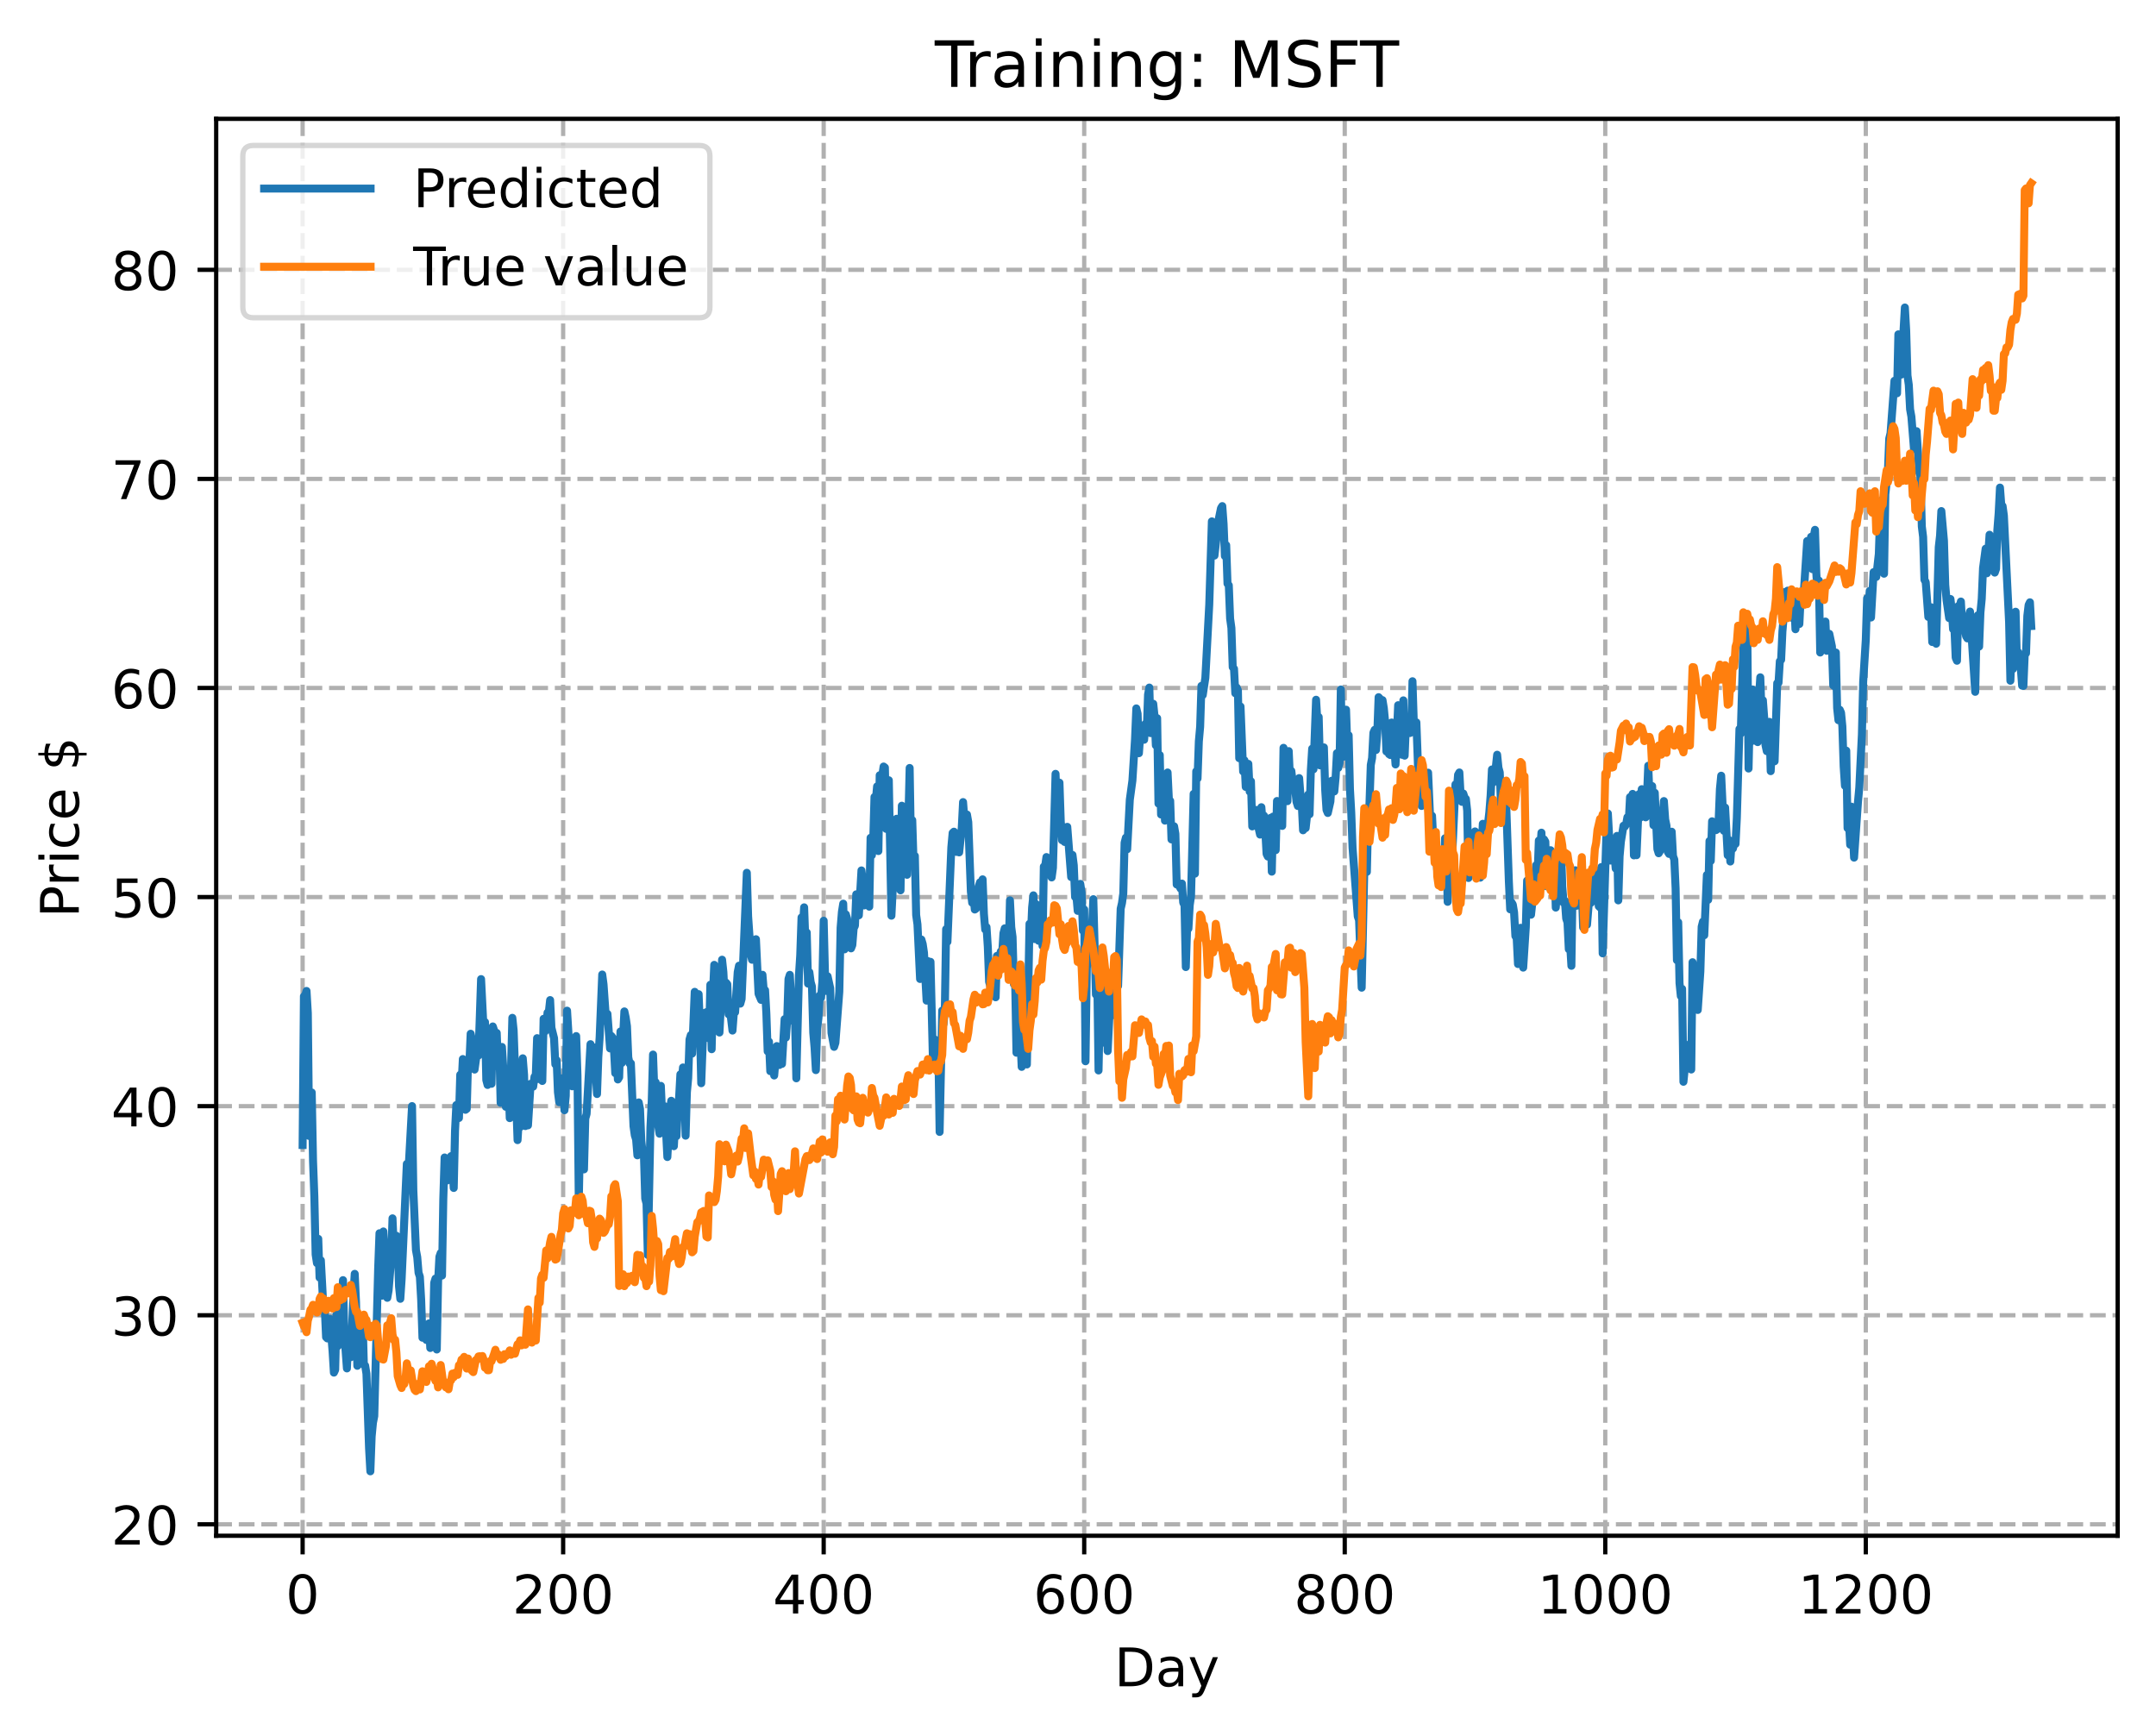<?xml version="1.0" encoding="utf-8" standalone="no"?>
<!DOCTYPE svg PUBLIC "-//W3C//DTD SVG 1.1//EN"
  "http://www.w3.org/Graphics/SVG/1.1/DTD/svg11.dtd">
<!-- Created with matplotlib (https://matplotlib.org/) -->
<svg height="325.986pt" version="1.1" viewBox="0 0 404.923 325.986" width="404.923pt" xmlns="http://www.w3.org/2000/svg" xmlns:xlink="http://www.w3.org/1999/xlink">
 <defs>
  <style type="text/css">
*{stroke-linecap:butt;stroke-linejoin:round;}
  </style>
 </defs>
 <g id="figure_1">
  <g id="patch_1">
   <path d="M 0 325.986 
L 404.923 325.986 
L 404.923 0 
L 0 0 
z
" style="fill:#ffffff;"/>
  </g>
  <g id="axes_1">
   <g id="patch_2">
    <path d="M 40.603 288.43 
L 397.723 288.43 
L 397.723 22.318 
L 40.603 22.318 
z
" style="fill:#ffffff;"/>
   </g>
   <g id="matplotlib.axis_1">
    <g id="xtick_1">
     <g id="line2d_1">
      <path clip-path="url(#p1ab2dee53b)" d="M 56.836 288.43 
L 56.836 22.318 
" style="fill:none;stroke:#b0b0b0;stroke-dasharray:2.96,1.28;stroke-dashoffset:0;stroke-width:0.8;"/>
     </g>
     <g id="line2d_2">
      <defs>
       <path d="M 0 0 
L 0 3.5 
" id="m6d66f2565b" style="stroke:#000000;stroke-width:0.8;"/>
      </defs>
      <g>
       <use style="stroke:#000000;stroke-width:0.8;" x="56.836" xlink:href="#m6d66f2565b" y="288.43"/>
      </g>
     </g>
     <g id="text_1">
      <!-- 0 -->
      <defs>
       <path d="M 31.781 66.406 
Q 24.172 66.406 20.328 58.906 
Q 16.5 51.422 16.5 36.375 
Q 16.5 21.391 20.328 13.891 
Q 24.172 6.391 31.781 6.391 
Q 39.453 6.391 43.281 13.891 
Q 47.125 21.391 47.125 36.375 
Q 47.125 51.422 43.281 58.906 
Q 39.453 66.406 31.781 66.406 
z
M 31.781 74.219 
Q 44.047 74.219 50.516 64.516 
Q 56.984 54.828 56.984 36.375 
Q 56.984 17.969 50.516 8.266 
Q 44.047 -1.422 31.781 -1.422 
Q 19.531 -1.422 13.062 8.266 
Q 6.594 17.969 6.594 36.375 
Q 6.594 54.828 13.062 64.516 
Q 19.531 74.219 31.781 74.219 
z
" id="DejaVuSans-48"/>
      </defs>
      <g transform="translate(53.655 303.029)scale(0.1 -0.1)">
       <use xlink:href="#DejaVuSans-48"/>
      </g>
     </g>
    </g>
    <g id="xtick_2">
     <g id="line2d_3">
      <path clip-path="url(#p1ab2dee53b)" d="M 105.766 288.43 
L 105.766 22.318 
" style="fill:none;stroke:#b0b0b0;stroke-dasharray:2.96,1.28;stroke-dashoffset:0;stroke-width:0.8;"/>
     </g>
     <g id="line2d_4">
      <g>
       <use style="stroke:#000000;stroke-width:0.8;" x="105.766" xlink:href="#m6d66f2565b" y="288.43"/>
      </g>
     </g>
     <g id="text_2">
      <!-- 200 -->
      <defs>
       <path d="M 19.188 8.297 
L 53.609 8.297 
L 53.609 0 
L 7.328 0 
L 7.328 8.297 
Q 12.938 14.109 22.625 23.891 
Q 32.328 33.688 34.812 36.531 
Q 39.547 41.844 41.422 45.531 
Q 43.312 49.219 43.312 52.781 
Q 43.312 58.594 39.234 62.25 
Q 35.156 65.922 28.609 65.922 
Q 23.969 65.922 18.812 64.312 
Q 13.672 62.703 7.812 59.422 
L 7.812 69.391 
Q 13.766 71.781 18.938 73 
Q 24.125 74.219 28.422 74.219 
Q 39.75 74.219 46.484 68.547 
Q 53.219 62.891 53.219 53.422 
Q 53.219 48.922 51.531 44.891 
Q 49.859 40.875 45.406 35.406 
Q 44.188 33.984 37.641 27.219 
Q 31.109 20.453 19.188 8.297 
z
" id="DejaVuSans-50"/>
      </defs>
      <g transform="translate(96.223 303.029)scale(0.1 -0.1)">
       <use xlink:href="#DejaVuSans-50"/>
       <use x="63.623" xlink:href="#DejaVuSans-48"/>
       <use x="127.246" xlink:href="#DejaVuSans-48"/>
      </g>
     </g>
    </g>
    <g id="xtick_3">
     <g id="line2d_5">
      <path clip-path="url(#p1ab2dee53b)" d="M 154.697 288.43 
L 154.697 22.318 
" style="fill:none;stroke:#b0b0b0;stroke-dasharray:2.96,1.28;stroke-dashoffset:0;stroke-width:0.8;"/>
     </g>
     <g id="line2d_6">
      <g>
       <use style="stroke:#000000;stroke-width:0.8;" x="154.697" xlink:href="#m6d66f2565b" y="288.43"/>
      </g>
     </g>
     <g id="text_3">
      <!-- 400 -->
      <defs>
       <path d="M 37.797 64.312 
L 12.891 25.391 
L 37.797 25.391 
z
M 35.203 72.906 
L 47.609 72.906 
L 47.609 25.391 
L 58.016 25.391 
L 58.016 17.188 
L 47.609 17.188 
L 47.609 0 
L 37.797 0 
L 37.797 17.188 
L 4.891 17.188 
L 4.891 26.703 
z
" id="DejaVuSans-52"/>
      </defs>
      <g transform="translate(145.153 303.029)scale(0.1 -0.1)">
       <use xlink:href="#DejaVuSans-52"/>
       <use x="63.623" xlink:href="#DejaVuSans-48"/>
       <use x="127.246" xlink:href="#DejaVuSans-48"/>
      </g>
     </g>
    </g>
    <g id="xtick_4">
     <g id="line2d_7">
      <path clip-path="url(#p1ab2dee53b)" d="M 203.628 288.43 
L 203.628 22.318 
" style="fill:none;stroke:#b0b0b0;stroke-dasharray:2.96,1.28;stroke-dashoffset:0;stroke-width:0.8;"/>
     </g>
     <g id="line2d_8">
      <g>
       <use style="stroke:#000000;stroke-width:0.8;" x="203.628" xlink:href="#m6d66f2565b" y="288.43"/>
      </g>
     </g>
     <g id="text_4">
      <!-- 600 -->
      <defs>
       <path d="M 33.016 40.375 
Q 26.375 40.375 22.484 35.828 
Q 18.609 31.297 18.609 23.391 
Q 18.609 15.531 22.484 10.953 
Q 26.375 6.391 33.016 6.391 
Q 39.656 6.391 43.531 10.953 
Q 47.406 15.531 47.406 23.391 
Q 47.406 31.297 43.531 35.828 
Q 39.656 40.375 33.016 40.375 
z
M 52.594 71.297 
L 52.594 62.312 
Q 48.875 64.062 45.094 64.984 
Q 41.312 65.922 37.594 65.922 
Q 27.828 65.922 22.672 59.328 
Q 17.531 52.734 16.797 39.406 
Q 19.672 43.656 24.016 45.922 
Q 28.375 48.188 33.594 48.188 
Q 44.578 48.188 50.953 41.516 
Q 57.328 34.859 57.328 23.391 
Q 57.328 12.156 50.688 5.359 
Q 44.047 -1.422 33.016 -1.422 
Q 20.359 -1.422 13.672 8.266 
Q 6.984 17.969 6.984 36.375 
Q 6.984 53.656 15.188 63.938 
Q 23.391 74.219 37.203 74.219 
Q 40.922 74.219 44.703 73.484 
Q 48.484 72.75 52.594 71.297 
z
" id="DejaVuSans-54"/>
      </defs>
      <g transform="translate(194.084 303.029)scale(0.1 -0.1)">
       <use xlink:href="#DejaVuSans-54"/>
       <use x="63.623" xlink:href="#DejaVuSans-48"/>
       <use x="127.246" xlink:href="#DejaVuSans-48"/>
      </g>
     </g>
    </g>
    <g id="xtick_5">
     <g id="line2d_9">
      <path clip-path="url(#p1ab2dee53b)" d="M 252.558 288.43 
L 252.558 22.318 
" style="fill:none;stroke:#b0b0b0;stroke-dasharray:2.96,1.28;stroke-dashoffset:0;stroke-width:0.8;"/>
     </g>
     <g id="line2d_10">
      <g>
       <use style="stroke:#000000;stroke-width:0.8;" x="252.558" xlink:href="#m6d66f2565b" y="288.43"/>
      </g>
     </g>
     <g id="text_5">
      <!-- 800 -->
      <defs>
       <path d="M 31.781 34.625 
Q 24.75 34.625 20.719 30.859 
Q 16.703 27.094 16.703 20.516 
Q 16.703 13.922 20.719 10.156 
Q 24.75 6.391 31.781 6.391 
Q 38.812 6.391 42.859 10.172 
Q 46.922 13.969 46.922 20.516 
Q 46.922 27.094 42.891 30.859 
Q 38.875 34.625 31.781 34.625 
z
M 21.922 38.812 
Q 15.578 40.375 12.031 44.719 
Q 8.5 49.078 8.5 55.328 
Q 8.5 64.062 14.719 69.141 
Q 20.953 74.219 31.781 74.219 
Q 42.672 74.219 48.875 69.141 
Q 55.078 64.062 55.078 55.328 
Q 55.078 49.078 51.531 44.719 
Q 48 40.375 41.703 38.812 
Q 48.828 37.156 52.797 32.312 
Q 56.781 27.484 56.781 20.516 
Q 56.781 9.906 50.312 4.234 
Q 43.844 -1.422 31.781 -1.422 
Q 19.734 -1.422 13.25 4.234 
Q 6.781 9.906 6.781 20.516 
Q 6.781 27.484 10.781 32.312 
Q 14.797 37.156 21.922 38.812 
z
M 18.312 54.391 
Q 18.312 48.734 21.844 45.562 
Q 25.391 42.391 31.781 42.391 
Q 38.141 42.391 41.719 45.562 
Q 45.312 48.734 45.312 54.391 
Q 45.312 60.062 41.719 63.234 
Q 38.141 66.406 31.781 66.406 
Q 25.391 66.406 21.844 63.234 
Q 18.312 60.062 18.312 54.391 
z
" id="DejaVuSans-56"/>
      </defs>
      <g transform="translate(243.015 303.029)scale(0.1 -0.1)">
       <use xlink:href="#DejaVuSans-56"/>
       <use x="63.623" xlink:href="#DejaVuSans-48"/>
       <use x="127.246" xlink:href="#DejaVuSans-48"/>
      </g>
     </g>
    </g>
    <g id="xtick_6">
     <g id="line2d_11">
      <path clip-path="url(#p1ab2dee53b)" d="M 301.489 288.43 
L 301.489 22.318 
" style="fill:none;stroke:#b0b0b0;stroke-dasharray:2.96,1.28;stroke-dashoffset:0;stroke-width:0.8;"/>
     </g>
     <g id="line2d_12">
      <g>
       <use style="stroke:#000000;stroke-width:0.8;" x="301.489" xlink:href="#m6d66f2565b" y="288.43"/>
      </g>
     </g>
     <g id="text_6">
      <!-- 1000 -->
      <defs>
       <path d="M 12.406 8.297 
L 28.516 8.297 
L 28.516 63.922 
L 10.984 60.406 
L 10.984 69.391 
L 28.422 72.906 
L 38.281 72.906 
L 38.281 8.297 
L 54.391 8.297 
L 54.391 0 
L 12.406 0 
z
" id="DejaVuSans-49"/>
      </defs>
      <g transform="translate(288.764 303.029)scale(0.1 -0.1)">
       <use xlink:href="#DejaVuSans-49"/>
       <use x="63.623" xlink:href="#DejaVuSans-48"/>
       <use x="127.246" xlink:href="#DejaVuSans-48"/>
       <use x="190.869" xlink:href="#DejaVuSans-48"/>
      </g>
     </g>
    </g>
    <g id="xtick_7">
     <g id="line2d_13">
      <path clip-path="url(#p1ab2dee53b)" d="M 350.419 288.43 
L 350.419 22.318 
" style="fill:none;stroke:#b0b0b0;stroke-dasharray:2.96,1.28;stroke-dashoffset:0;stroke-width:0.8;"/>
     </g>
     <g id="line2d_14">
      <g>
       <use style="stroke:#000000;stroke-width:0.8;" x="350.419" xlink:href="#m6d66f2565b" y="288.43"/>
      </g>
     </g>
     <g id="text_7">
      <!-- 1200 -->
      <g transform="translate(337.694 303.029)scale(0.1 -0.1)">
       <use xlink:href="#DejaVuSans-49"/>
       <use x="63.623" xlink:href="#DejaVuSans-50"/>
       <use x="127.246" xlink:href="#DejaVuSans-48"/>
       <use x="190.869" xlink:href="#DejaVuSans-48"/>
      </g>
     </g>
    </g>
    <g id="text_8">
     <!-- Day -->
     <defs>
      <path d="M 19.672 64.797 
L 19.672 8.109 
L 31.594 8.109 
Q 46.688 8.109 53.688 14.938 
Q 60.688 21.781 60.688 36.531 
Q 60.688 51.172 53.688 57.984 
Q 46.688 64.797 31.594 64.797 
z
M 9.812 72.906 
L 30.078 72.906 
Q 51.266 72.906 61.172 64.094 
Q 71.094 55.281 71.094 36.531 
Q 71.094 17.672 61.125 8.828 
Q 51.172 0 30.078 0 
L 9.812 0 
z
" id="DejaVuSans-68"/>
      <path d="M 34.281 27.484 
Q 23.391 27.484 19.188 25 
Q 14.984 22.516 14.984 16.5 
Q 14.984 11.719 18.141 8.906 
Q 21.297 6.109 26.703 6.109 
Q 34.188 6.109 38.703 11.406 
Q 43.219 16.703 43.219 25.484 
L 43.219 27.484 
z
M 52.203 31.203 
L 52.203 0 
L 43.219 0 
L 43.219 8.297 
Q 40.141 3.328 35.547 0.953 
Q 30.953 -1.422 24.312 -1.422 
Q 15.922 -1.422 10.953 3.297 
Q 6 8.016 6 15.922 
Q 6 25.141 12.172 29.828 
Q 18.359 34.516 30.609 34.516 
L 43.219 34.516 
L 43.219 35.406 
Q 43.219 41.609 39.141 45 
Q 35.062 48.391 27.688 48.391 
Q 23 48.391 18.547 47.266 
Q 14.109 46.141 10.016 43.891 
L 10.016 52.203 
Q 14.938 54.109 19.578 55.047 
Q 24.219 56 28.609 56 
Q 40.484 56 46.344 49.844 
Q 52.203 43.703 52.203 31.203 
z
" id="DejaVuSans-97"/>
      <path d="M 32.172 -5.078 
Q 28.375 -14.844 24.75 -17.812 
Q 21.141 -20.797 15.094 -20.797 
L 7.906 -20.797 
L 7.906 -13.281 
L 13.188 -13.281 
Q 16.891 -13.281 18.938 -11.516 
Q 21 -9.766 23.484 -3.219 
L 25.094 0.875 
L 2.984 54.688 
L 12.5 54.688 
L 29.594 11.922 
L 46.688 54.688 
L 56.203 54.688 
z
" id="DejaVuSans-121"/>
     </defs>
     <g transform="translate(209.29 316.707)scale(0.1 -0.1)">
      <use xlink:href="#DejaVuSans-68"/>
      <use x="77.002" xlink:href="#DejaVuSans-97"/>
      <use x="138.281" xlink:href="#DejaVuSans-121"/>
     </g>
    </g>
   </g>
   <g id="matplotlib.axis_2">
    <g id="ytick_1">
     <g id="line2d_15">
      <path clip-path="url(#p1ab2dee53b)" d="M 40.603 286.291 
L 397.723 286.291 
" style="fill:none;stroke:#b0b0b0;stroke-dasharray:2.96,1.28;stroke-dashoffset:0;stroke-width:0.8;"/>
     </g>
     <g id="line2d_16">
      <defs>
       <path d="M 0 0 
L -3.5 0 
" id="m83088b70a5" style="stroke:#000000;stroke-width:0.8;"/>
      </defs>
      <g>
       <use style="stroke:#000000;stroke-width:0.8;" x="40.603" xlink:href="#m83088b70a5" y="286.291"/>
      </g>
     </g>
     <g id="text_9">
      <!-- 20 -->
      <g transform="translate(20.878 290.09)scale(0.1 -0.1)">
       <use xlink:href="#DejaVuSans-50"/>
       <use x="63.623" xlink:href="#DejaVuSans-48"/>
      </g>
     </g>
    </g>
    <g id="ytick_2">
     <g id="line2d_17">
      <path clip-path="url(#p1ab2dee53b)" d="M 40.603 247.021 
L 397.723 247.021 
" style="fill:none;stroke:#b0b0b0;stroke-dasharray:2.96,1.28;stroke-dashoffset:0;stroke-width:0.8;"/>
     </g>
     <g id="line2d_18">
      <g>
       <use style="stroke:#000000;stroke-width:0.8;" x="40.603" xlink:href="#m83088b70a5" y="247.021"/>
      </g>
     </g>
     <g id="text_10">
      <!-- 30 -->
      <defs>
       <path d="M 40.578 39.312 
Q 47.656 37.797 51.625 33 
Q 55.609 28.219 55.609 21.188 
Q 55.609 10.406 48.188 4.484 
Q 40.766 -1.422 27.094 -1.422 
Q 22.516 -1.422 17.656 -0.516 
Q 12.797 0.391 7.625 2.203 
L 7.625 11.719 
Q 11.719 9.328 16.594 8.109 
Q 21.484 6.891 26.812 6.891 
Q 36.078 6.891 40.938 10.547 
Q 45.797 14.203 45.797 21.188 
Q 45.797 27.641 41.281 31.266 
Q 36.766 34.906 28.719 34.906 
L 20.219 34.906 
L 20.219 43.016 
L 29.109 43.016 
Q 36.375 43.016 40.234 45.922 
Q 44.094 48.828 44.094 54.297 
Q 44.094 59.906 40.109 62.906 
Q 36.141 65.922 28.719 65.922 
Q 24.656 65.922 20.016 65.031 
Q 15.375 64.156 9.812 62.312 
L 9.812 71.094 
Q 15.438 72.656 20.344 73.438 
Q 25.25 74.219 29.594 74.219 
Q 40.828 74.219 47.359 69.109 
Q 53.906 64.016 53.906 55.328 
Q 53.906 49.266 50.438 45.094 
Q 46.969 40.922 40.578 39.312 
z
" id="DejaVuSans-51"/>
      </defs>
      <g transform="translate(20.878 250.82)scale(0.1 -0.1)">
       <use xlink:href="#DejaVuSans-51"/>
       <use x="63.623" xlink:href="#DejaVuSans-48"/>
      </g>
     </g>
    </g>
    <g id="ytick_3">
     <g id="line2d_19">
      <path clip-path="url(#p1ab2dee53b)" d="M 40.603 207.751 
L 397.723 207.751 
" style="fill:none;stroke:#b0b0b0;stroke-dasharray:2.96,1.28;stroke-dashoffset:0;stroke-width:0.8;"/>
     </g>
     <g id="line2d_20">
      <g>
       <use style="stroke:#000000;stroke-width:0.8;" x="40.603" xlink:href="#m83088b70a5" y="207.751"/>
      </g>
     </g>
     <g id="text_11">
      <!-- 40 -->
      <g transform="translate(20.878 211.55)scale(0.1 -0.1)">
       <use xlink:href="#DejaVuSans-52"/>
       <use x="63.623" xlink:href="#DejaVuSans-48"/>
      </g>
     </g>
    </g>
    <g id="ytick_4">
     <g id="line2d_21">
      <path clip-path="url(#p1ab2dee53b)" d="M 40.603 168.481 
L 397.723 168.481 
" style="fill:none;stroke:#b0b0b0;stroke-dasharray:2.96,1.28;stroke-dashoffset:0;stroke-width:0.8;"/>
     </g>
     <g id="line2d_22">
      <g>
       <use style="stroke:#000000;stroke-width:0.8;" x="40.603" xlink:href="#m83088b70a5" y="168.481"/>
      </g>
     </g>
     <g id="text_12">
      <!-- 50 -->
      <defs>
       <path d="M 10.797 72.906 
L 49.516 72.906 
L 49.516 64.594 
L 19.828 64.594 
L 19.828 46.734 
Q 21.969 47.469 24.109 47.828 
Q 26.266 48.188 28.422 48.188 
Q 40.625 48.188 47.75 41.5 
Q 54.891 34.812 54.891 23.391 
Q 54.891 11.625 47.562 5.094 
Q 40.234 -1.422 26.906 -1.422 
Q 22.312 -1.422 17.547 -0.641 
Q 12.797 0.141 7.719 1.703 
L 7.719 11.625 
Q 12.109 9.234 16.797 8.062 
Q 21.484 6.891 26.703 6.891 
Q 35.156 6.891 40.078 11.328 
Q 45.016 15.766 45.016 23.391 
Q 45.016 31 40.078 35.438 
Q 35.156 39.891 26.703 39.891 
Q 22.75 39.891 18.812 39.016 
Q 14.891 38.141 10.797 36.281 
z
" id="DejaVuSans-53"/>
      </defs>
      <g transform="translate(20.878 172.281)scale(0.1 -0.1)">
       <use xlink:href="#DejaVuSans-53"/>
       <use x="63.623" xlink:href="#DejaVuSans-48"/>
      </g>
     </g>
    </g>
    <g id="ytick_5">
     <g id="line2d_23">
      <path clip-path="url(#p1ab2dee53b)" d="M 40.603 129.212 
L 397.723 129.212 
" style="fill:none;stroke:#b0b0b0;stroke-dasharray:2.96,1.28;stroke-dashoffset:0;stroke-width:0.8;"/>
     </g>
     <g id="line2d_24">
      <g>
       <use style="stroke:#000000;stroke-width:0.8;" x="40.603" xlink:href="#m83088b70a5" y="129.212"/>
      </g>
     </g>
     <g id="text_13">
      <!-- 60 -->
      <g transform="translate(20.878 133.011)scale(0.1 -0.1)">
       <use xlink:href="#DejaVuSans-54"/>
       <use x="63.623" xlink:href="#DejaVuSans-48"/>
      </g>
     </g>
    </g>
    <g id="ytick_6">
     <g id="line2d_25">
      <path clip-path="url(#p1ab2dee53b)" d="M 40.603 89.942 
L 397.723 89.942 
" style="fill:none;stroke:#b0b0b0;stroke-dasharray:2.96,1.28;stroke-dashoffset:0;stroke-width:0.8;"/>
     </g>
     <g id="line2d_26">
      <g>
       <use style="stroke:#000000;stroke-width:0.8;" x="40.603" xlink:href="#m83088b70a5" y="89.942"/>
      </g>
     </g>
     <g id="text_14">
      <!-- 70 -->
      <defs>
       <path d="M 8.203 72.906 
L 55.078 72.906 
L 55.078 68.703 
L 28.609 0 
L 18.312 0 
L 43.219 64.594 
L 8.203 64.594 
z
" id="DejaVuSans-55"/>
      </defs>
      <g transform="translate(20.878 93.741)scale(0.1 -0.1)">
       <use xlink:href="#DejaVuSans-55"/>
       <use x="63.623" xlink:href="#DejaVuSans-48"/>
      </g>
     </g>
    </g>
    <g id="ytick_7">
     <g id="line2d_27">
      <path clip-path="url(#p1ab2dee53b)" d="M 40.603 50.672 
L 397.723 50.672 
" style="fill:none;stroke:#b0b0b0;stroke-dasharray:2.96,1.28;stroke-dashoffset:0;stroke-width:0.8;"/>
     </g>
     <g id="line2d_28">
      <g>
       <use style="stroke:#000000;stroke-width:0.8;" x="40.603" xlink:href="#m83088b70a5" y="50.672"/>
      </g>
     </g>
     <g id="text_15">
      <!-- 80 -->
      <g transform="translate(20.878 54.471)scale(0.1 -0.1)">
       <use xlink:href="#DejaVuSans-56"/>
       <use x="63.623" xlink:href="#DejaVuSans-48"/>
      </g>
     </g>
    </g>
    <g id="text_16">
     <!-- Price $ -->
     <defs>
      <path d="M 19.672 64.797 
L 19.672 37.406 
L 32.078 37.406 
Q 38.969 37.406 42.719 40.969 
Q 46.484 44.531 46.484 51.125 
Q 46.484 57.672 42.719 61.234 
Q 38.969 64.797 32.078 64.797 
z
M 9.812 72.906 
L 32.078 72.906 
Q 44.344 72.906 50.609 67.359 
Q 56.891 61.812 56.891 51.125 
Q 56.891 40.328 50.609 34.812 
Q 44.344 29.297 32.078 29.297 
L 19.672 29.297 
L 19.672 0 
L 9.812 0 
z
" id="DejaVuSans-80"/>
      <path d="M 41.109 46.297 
Q 39.594 47.172 37.812 47.578 
Q 36.031 48 33.891 48 
Q 26.266 48 22.188 43.047 
Q 18.109 38.094 18.109 28.812 
L 18.109 0 
L 9.078 0 
L 9.078 54.688 
L 18.109 54.688 
L 18.109 46.188 
Q 20.953 51.172 25.484 53.578 
Q 30.031 56 36.531 56 
Q 37.453 56 38.578 55.875 
Q 39.703 55.766 41.062 55.516 
z
" id="DejaVuSans-114"/>
      <path d="M 9.422 54.688 
L 18.406 54.688 
L 18.406 0 
L 9.422 0 
z
M 9.422 75.984 
L 18.406 75.984 
L 18.406 64.594 
L 9.422 64.594 
z
" id="DejaVuSans-105"/>
      <path d="M 48.781 52.594 
L 48.781 44.188 
Q 44.969 46.297 41.141 47.344 
Q 37.312 48.391 33.406 48.391 
Q 24.656 48.391 19.812 42.844 
Q 14.984 37.312 14.984 27.297 
Q 14.984 17.281 19.812 11.734 
Q 24.656 6.203 33.406 6.203 
Q 37.312 6.203 41.141 7.25 
Q 44.969 8.297 48.781 10.406 
L 48.781 2.094 
Q 45.016 0.344 40.984 -0.531 
Q 36.969 -1.422 32.422 -1.422 
Q 20.062 -1.422 12.781 6.344 
Q 5.516 14.109 5.516 27.297 
Q 5.516 40.672 12.859 48.328 
Q 20.219 56 33.016 56 
Q 37.156 56 41.109 55.141 
Q 45.062 54.297 48.781 52.594 
z
" id="DejaVuSans-99"/>
      <path d="M 56.203 29.594 
L 56.203 25.203 
L 14.891 25.203 
Q 15.484 15.922 20.484 11.062 
Q 25.484 6.203 34.422 6.203 
Q 39.594 6.203 44.453 7.469 
Q 49.312 8.734 54.109 11.281 
L 54.109 2.781 
Q 49.266 0.734 44.188 -0.344 
Q 39.109 -1.422 33.891 -1.422 
Q 20.797 -1.422 13.156 6.188 
Q 5.516 13.812 5.516 26.812 
Q 5.516 40.234 12.766 48.109 
Q 20.016 56 32.328 56 
Q 43.359 56 49.781 48.891 
Q 56.203 41.797 56.203 29.594 
z
M 47.219 32.234 
Q 47.125 39.594 43.094 43.984 
Q 39.062 48.391 32.422 48.391 
Q 24.906 48.391 20.391 44.141 
Q 15.875 39.891 15.188 32.172 
z
" id="DejaVuSans-101"/>
      <path id="DejaVuSans-32"/>
      <path d="M 33.797 -14.703 
L 28.906 -14.703 
L 28.859 0 
Q 23.734 0.094 18.609 1.188 
Q 13.484 2.297 8.297 4.5 
L 8.297 13.281 
Q 13.281 10.156 18.375 8.562 
Q 23.484 6.984 28.906 6.938 
L 28.906 29.203 
Q 18.109 30.953 13.203 35.156 
Q 8.297 39.359 8.297 46.688 
Q 8.297 54.641 13.625 59.219 
Q 18.953 63.812 28.906 64.5 
L 28.906 75.984 
L 33.797 75.984 
L 33.797 64.656 
Q 38.328 64.453 42.578 63.688 
Q 46.828 62.938 50.875 61.625 
L 50.875 53.078 
Q 46.828 55.125 42.547 56.25 
Q 38.281 57.375 33.797 57.562 
L 33.797 36.719 
Q 44.875 35.016 50.094 30.609 
Q 55.328 26.219 55.328 18.609 
Q 55.328 10.359 49.781 5.594 
Q 44.234 0.828 33.797 0.094 
z
M 28.906 37.594 
L 28.906 57.625 
Q 23.25 56.984 20.266 54.391 
Q 17.281 51.812 17.281 47.516 
Q 17.281 43.312 20.031 40.969 
Q 22.797 38.625 28.906 37.594 
z
M 33.797 28.219 
L 33.797 7.078 
Q 39.984 7.906 43.141 10.594 
Q 46.297 13.281 46.297 17.672 
Q 46.297 21.969 43.281 24.5 
Q 40.281 27.047 33.797 28.219 
z
" id="DejaVuSans-36"/>
     </defs>
     <g transform="translate(14.798 172.342)rotate(-90)scale(0.1 -0.1)">
      <use xlink:href="#DejaVuSans-80"/>
      <use x="58.553" xlink:href="#DejaVuSans-114"/>
      <use x="99.666" xlink:href="#DejaVuSans-105"/>
      <use x="127.449" xlink:href="#DejaVuSans-99"/>
      <use x="182.43" xlink:href="#DejaVuSans-101"/>
      <use x="243.953" xlink:href="#DejaVuSans-32"/>
      <use x="275.74" xlink:href="#DejaVuSans-36"/>
     </g>
    </g>
   </g>
   <g id="line2d_29">
    <path clip-path="url(#p1ab2dee53b)" d="M 56.836 215.046 
L 57.081 187.105 
L 57.325 186.936 
L 57.57 186.115 
L 57.814 190.276 
L 58.059 213.344 
L 58.304 207.186 
L 58.548 205.182 
L 58.793 218.061 
L 59.038 224.693 
L 59.282 235.616 
L 59.527 237.231 
L 59.772 232.666 
L 60.016 239.948 
L 60.261 236.709 
L 60.75 245.816 
L 60.995 245.655 
L 61.24 251.136 
L 61.484 251.374 
L 61.729 247.99 
L 61.974 247.693 
L 62.463 253.816 
L 62.708 257.794 
L 62.952 257.273 
L 63.197 246.917 
L 63.441 252.823 
L 63.686 245.356 
L 63.931 247.088 
L 64.42 240.428 
L 64.665 250.387 
L 65.154 257.006 
L 65.399 251.686 
L 65.643 251.727 
L 65.888 254.895 
L 66.377 243.218 
L 66.622 239.245 
L 66.867 244.594 
L 67.111 256.516 
L 67.356 250.771 
L 67.845 247.152 
L 68.09 247.259 
L 68.335 256.324 
L 68.579 256.477 
L 68.824 258.007 
L 69.313 271.972 
L 69.558 276.334 
L 69.802 269.776 
L 70.047 267.2 
L 70.292 265.962 
L 71.026 238.168 
L 71.27 231.618 
L 71.76 243.347 
L 72.004 231.283 
L 72.249 235.689 
L 72.494 233.829 
L 72.738 243.746 
L 72.983 242.362 
L 73.472 236.324 
L 73.717 228.821 
L 73.962 234.405 
L 74.206 233.657 
L 74.451 232.093 
L 74.696 233.373 
L 74.94 241.601 
L 75.185 243.933 
L 75.429 240.259 
L 76.408 218.593 
L 76.653 221.066 
L 77.387 207.738 
L 77.631 223.549 
L 78.121 234.797 
L 78.365 236.115 
L 78.61 239.042 
L 78.855 239.785 
L 79.099 244.075 
L 79.344 251.24 
L 79.833 249.286 
L 80.078 251.665 
L 80.567 248.553 
L 80.812 253.171 
L 81.056 249.066 
L 81.301 251.693 
L 81.546 240.925 
L 81.79 240.134 
L 82.035 253.454 
L 82.28 240.697 
L 82.524 236.039 
L 82.769 235.337 
L 83.014 239.572 
L 83.258 225.17 
L 83.503 217.391 
L 83.748 219.053 
L 83.992 221.704 
L 84.237 221.316 
L 84.482 220.256 
L 84.726 217.133 
L 84.971 219.1 
L 85.216 223.116 
L 85.46 212.378 
L 85.705 207.54 
L 85.95 209.611 
L 86.194 209.976 
L 86.439 201.846 
L 86.684 203.729 
L 86.928 198.902 
L 87.417 208.435 
L 87.662 208.249 
L 87.907 199.29 
L 88.151 199.79 
L 88.396 194.15 
L 88.641 195.338 
L 88.885 199.887 
L 89.13 200.88 
L 89.619 197.384 
L 89.864 198.24 
L 90.353 183.887 
L 90.843 193.692 
L 91.087 191.955 
L 91.332 202.848 
L 91.577 203.769 
L 91.821 200.09 
L 92.066 201.223 
L 92.311 203.55 
L 92.555 192.781 
L 92.8 193.511 
L 93.044 195.221 
L 93.289 193.995 
L 93.534 200.332 
L 93.778 196.61 
L 94.023 207.129 
L 94.268 196.63 
L 94.757 204.321 
L 95.002 207.869 
L 95.246 204.329 
L 95.491 203.237 
L 95.736 209.998 
L 96.225 191.162 
L 96.47 193.526 
L 97.204 214.131 
L 97.448 210.123 
L 97.693 211.677 
L 97.938 201.155 
L 98.182 198.763 
L 98.427 201.847 
L 98.672 211.491 
L 98.916 210.837 
L 99.161 211.356 
L 99.65 203.562 
L 100.139 204.085 
L 100.384 202.228 
L 100.629 201.938 
L 100.873 194.977 
L 101.118 202.654 
L 101.363 198.369 
L 101.607 200.14 
L 101.852 203.021 
L 102.097 191.343 
L 102.341 193.732 
L 102.586 192.871 
L 102.831 190.195 
L 103.075 190.069 
L 103.32 187.828 
L 103.565 193.021 
L 104.054 194.97 
L 104.299 199.889 
L 104.543 199.125 
L 104.788 205.126 
L 105.032 207.011 
L 105.277 204.382 
L 105.522 205.639 
L 105.766 202.467 
L 106.011 208.52 
L 106.256 205.824 
L 106.5 189.817 
L 106.99 197.811 
L 107.479 204.022 
L 107.724 196.184 
L 107.968 196.748 
L 108.213 194.589 
L 108.458 202.001 
L 108.702 225.584 
L 108.947 212.882 
L 109.192 217.807 
L 109.436 217.13 
L 109.681 219.623 
L 109.926 210.079 
L 110.17 209.202 
L 110.904 196.109 
L 111.149 197.783 
L 111.393 197.079 
L 111.638 196.731 
L 112.127 205.472 
L 112.372 198.519 
L 112.617 194.852 
L 113.106 183.026 
L 113.351 184.883 
L 113.84 191.817 
L 114.085 190.418 
L 114.574 196.908 
L 114.819 194.568 
L 115.063 194.89 
L 115.308 197.029 
L 115.553 201.556 
L 115.797 197.686 
L 116.042 202.737 
L 116.287 202.324 
L 116.531 193.725 
L 116.776 199.652 
L 117.265 189.958 
L 117.51 191.082 
L 117.754 192.746 
L 117.999 198.604 
L 118.244 199.756 
L 118.488 199.711 
L 118.978 211.494 
L 119.222 213.221 
L 119.467 213.999 
L 119.712 216.984 
L 119.956 207.049 
L 120.201 208.272 
L 120.446 214.271 
L 120.69 216.476 
L 120.935 216.893 
L 121.18 225.102 
L 121.424 226.045 
L 121.669 235.707 
L 122.158 211.755 
L 122.403 206.819 
L 122.648 198.061 
L 122.892 205.004 
L 123.137 203.257 
L 123.626 211.414 
L 123.871 212.928 
L 124.115 203.938 
L 124.36 209.405 
L 124.605 210.728 
L 124.849 207.776 
L 125.339 217.306 
L 125.828 208.526 
L 126.073 206.741 
L 126.562 215.273 
L 126.807 210.63 
L 127.051 213.383 
L 127.296 208.159 
L 127.541 206.16 
L 127.785 201.773 
L 128.03 203.1 
L 128.275 200.484 
L 128.519 203.177 
L 128.764 213.296 
L 129.008 205.125 
L 129.253 202.491 
L 129.498 195.233 
L 129.742 194.401 
L 129.987 197.88 
L 130.476 186.28 
L 130.721 194.79 
L 130.966 186.768 
L 131.21 186.715 
L 131.455 192.851 
L 131.7 203.445 
L 132.189 190.265 
L 132.434 194.27 
L 132.678 190.09 
L 133.168 195.028 
L 133.412 184.949 
L 133.657 197.056 
L 133.902 186.647 
L 134.146 181.211 
L 134.391 189.309 
L 134.636 183.906 
L 134.88 191.259 
L 135.125 193.922 
L 135.369 189.128 
L 135.614 180.245 
L 135.859 182.56 
L 136.103 187.313 
L 136.348 184.552 
L 136.593 184.85 
L 136.837 190.497 
L 137.082 189.489 
L 137.571 193.556 
L 137.816 190.318 
L 138.061 190.116 
L 138.55 182.587 
L 138.795 181.368 
L 139.039 188.493 
L 139.284 187.616 
L 140.263 163.922 
L 140.507 172.114 
L 140.996 179.178 
L 141.241 180.253 
L 141.486 177.452 
L 141.73 179.87 
L 141.975 176.398 
L 142.464 186.649 
L 142.954 187.797 
L 143.198 183.074 
L 143.443 186.108 
L 143.688 185.962 
L 143.932 190.324 
L 144.177 197.457 
L 144.422 195.638 
L 144.666 201.181 
L 145.156 199.27 
L 145.4 201.99 
L 145.89 196.467 
L 146.379 200.023 
L 146.624 197.127 
L 146.868 199.812 
L 147.357 191.411 
L 147.602 194.874 
L 147.847 191.51 
L 148.091 183.87 
L 148.336 183.088 
L 148.825 191.713 
L 149.07 191.692 
L 149.315 191.164 
L 149.559 202.521 
L 150.049 183.207 
L 150.293 179.431 
L 150.538 172.308 
L 150.783 173.996 
L 151.027 170.41 
L 151.272 177.172 
L 151.517 175.137 
L 151.761 184.738 
L 152.006 182.59 
L 152.251 184.441 
L 152.495 185.293 
L 152.74 193.958 
L 152.984 196.761 
L 153.229 200.982 
L 153.474 193.193 
L 153.718 191.184 
L 153.963 186.952 
L 154.208 187.382 
L 154.452 184.319 
L 154.697 172.924 
L 154.942 182.895 
L 155.186 186.11 
L 155.431 183.354 
L 155.92 185.583 
L 156.165 193.999 
L 156.654 196.612 
L 156.899 195.846 
L 157.633 186.252 
L 157.878 174.231 
L 158.122 171.267 
L 158.367 169.72 
L 158.612 178.3 
L 158.856 171.73 
L 159.101 172.544 
L 159.345 177.653 
L 159.59 175.941 
L 159.835 178.114 
L 160.079 177.485 
L 160.324 174.366 
L 160.569 173.854 
L 160.813 167.967 
L 161.058 170.662 
L 161.303 171.908 
L 161.792 163.477 
L 162.037 165.383 
L 162.281 170.055 
L 162.526 164.903 
L 162.771 167.41 
L 163.015 167.32 
L 163.26 170.284 
L 163.505 157.351 
L 163.749 160.624 
L 163.994 158.104 
L 164.239 149.682 
L 164.483 150.402 
L 164.728 147.694 
L 164.972 159.839 
L 165.217 145.601 
L 165.462 152.855 
L 165.706 145.647 
L 165.951 143.964 
L 166.196 144.157 
L 166.44 155.675 
L 166.685 153.902 
L 166.93 146.54 
L 167.419 171.98 
L 167.664 167.092 
L 167.908 165.506 
L 168.153 157.097 
L 168.398 153.774 
L 169.132 167.217 
L 169.376 151.325 
L 169.621 160.013 
L 169.866 163.53 
L 170.11 161.931 
L 170.355 164.299 
L 170.844 144.235 
L 171.089 158.947 
L 171.333 154.037 
L 171.578 162.06 
L 171.823 160.749 
L 172.067 171.856 
L 172.312 173.62 
L 172.801 183.865 
L 173.046 176.456 
L 173.291 177.289 
L 173.535 178.927 
L 174.025 187.931 
L 174.269 180.503 
L 174.514 182.326 
L 174.759 180.643 
L 175.248 200.467 
L 175.493 195.171 
L 175.737 195.814 
L 175.982 196.965 
L 176.227 196.848 
L 176.471 212.591 
L 176.96 189.798 
L 177.205 192.324 
L 177.45 189.624 
L 177.694 174.509 
L 177.939 176.889 
L 178.673 159.143 
L 178.918 156.433 
L 179.162 156.203 
L 179.652 160.005 
L 179.896 157.666 
L 180.141 160.089 
L 180.63 155.481 
L 180.875 150.641 
L 181.12 153.845 
L 181.364 153.009 
L 181.609 152.981 
L 181.854 154.405 
L 182.343 167.473 
L 182.588 169.547 
L 182.832 168.299 
L 183.077 170.818 
L 183.321 170.644 
L 183.811 166.494 
L 184.055 165.709 
L 184.3 167.98 
L 184.545 165.151 
L 184.789 171.622 
L 185.034 174.573 
L 185.279 174.122 
L 185.523 177.836 
L 185.768 184.388 
L 186.013 185.304 
L 186.257 184.647 
L 186.502 185.571 
L 186.747 183.763 
L 186.991 187.303 
L 187.236 179.533 
L 187.481 181.488 
L 187.725 179.549 
L 187.97 178.687 
L 188.215 179.203 
L 188.459 175.28 
L 188.704 174.353 
L 188.948 179.66 
L 189.193 179.782 
L 189.438 179.075 
L 189.682 169.097 
L 189.927 174.15 
L 190.172 175.975 
L 190.416 184.83 
L 190.661 184.509 
L 190.906 197.714 
L 191.15 191.377 
L 191.395 197.1 
L 191.64 195.039 
L 191.884 200.374 
L 192.374 194.022 
L 192.618 193.276 
L 192.863 199.919 
L 193.352 173.504 
L 193.597 176.199 
L 193.842 170.448 
L 194.086 168.155 
L 194.331 176.373 
L 194.575 169.79 
L 194.82 170.471 
L 195.065 176.689 
L 195.309 176.552 
L 195.554 173.036 
L 195.799 177.666 
L 196.043 162.758 
L 196.288 162.709 
L 196.533 160.969 
L 196.777 162.884 
L 197.022 162.394 
L 197.267 164.165 
L 197.511 164.794 
L 197.756 163.006 
L 198.245 145.337 
L 198.49 151.657 
L 198.735 147.431 
L 198.979 146.995 
L 199.224 154.313 
L 199.469 157.806 
L 199.713 155.311 
L 199.958 158.136 
L 200.203 155.74 
L 200.447 155.292 
L 201.181 164.725 
L 201.426 160.567 
L 201.67 162.518 
L 201.915 168.462 
L 202.16 168.244 
L 202.404 171.072 
L 202.649 169.061 
L 202.894 166.009 
L 203.138 167.67 
L 203.383 174.779 
L 203.628 170.809 
L 203.872 199.319 
L 204.117 181.836 
L 204.362 179.61 
L 204.606 178.64 
L 204.851 179.304 
L 205.34 168.875 
L 205.83 186.797 
L 206.074 183.226 
L 206.319 201.046 
L 206.563 189.342 
L 206.808 195.938 
L 207.297 183.835 
L 207.542 188.48 
L 207.787 184.704 
L 208.031 197.4 
L 208.521 187.672 
L 208.765 190.544 
L 209.255 186.512 
L 209.499 190.729 
L 209.744 185.055 
L 209.989 185.186 
L 210.478 170.67 
L 210.723 169.601 
L 210.967 167.811 
L 211.212 158.275 
L 211.457 157.322 
L 211.701 159.499 
L 212.191 150.198 
L 212.68 146.603 
L 213.169 138.881 
L 213.414 133.048 
L 213.658 134.06 
L 213.903 141.462 
L 214.148 138.077 
L 214.392 138.164 
L 214.637 137.805 
L 214.882 138.935 
L 215.126 135.944 
L 215.371 137.531 
L 215.616 130.467 
L 215.86 129.135 
L 216.105 137.69 
L 216.594 132.178 
L 216.839 134.525 
L 217.084 139.987 
L 217.328 134.883 
L 217.573 150.927 
L 217.818 141.812 
L 218.062 152.977 
L 218.307 147.235 
L 218.551 146.288 
L 218.796 154.125 
L 219.041 153.417 
L 219.285 145.083 
L 219.53 150.168 
L 219.775 150.408 
L 220.019 157.653 
L 220.509 155.186 
L 220.753 156.608 
L 220.998 166.116 
L 221.243 165.966 
L 221.732 166.893 
L 221.977 165.945 
L 222.221 169.521 
L 222.466 170.009 
L 222.711 181.626 
L 222.955 174.232 
L 223.2 174.41 
L 223.445 169.994 
L 223.689 168.34 
L 224.179 149.099 
L 224.423 164.087 
L 224.668 144.862 
L 224.912 146.213 
L 225.157 139.238 
L 225.402 136.497 
L 225.646 128.816 
L 225.891 130.547 
L 226.38 127.303 
L 227.114 113.521 
L 227.604 97.919 
L 227.848 103.959 
L 228.093 104.346 
L 228.827 97.823 
L 229.316 95.443 
L 229.561 95.053 
L 229.806 98.4 
L 230.05 104.437 
L 230.295 102.388 
L 230.539 109.614 
L 230.784 109.925 
L 231.029 116.162 
L 231.273 117.941 
L 231.518 125.302 
L 231.763 125.603 
L 232.007 130.207 
L 232.252 129.108 
L 232.497 129.662 
L 232.741 142.4 
L 232.986 132.692 
L 233.475 144.892 
L 233.72 142.797 
L 233.965 147.795 
L 234.209 143.901 
L 234.454 143.463 
L 234.699 148.661 
L 234.943 146.732 
L 235.188 155.208 
L 235.433 153.025 
L 235.677 153.954 
L 235.922 152.111 
L 236.411 155.683 
L 236.656 156.747 
L 236.9 151.604 
L 237.145 154.679 
L 237.39 153.191 
L 237.634 156.05 
L 237.879 160.392 
L 238.124 160.873 
L 238.368 154.069 
L 238.613 153.613 
L 238.858 163.709 
L 239.102 153.369 
L 239.347 158.739 
L 239.592 159.667 
L 239.836 150.438 
L 240.326 154.595 
L 240.57 153.358 
L 240.815 155.119 
L 241.06 140.451 
L 241.304 148.198 
L 241.549 146.744 
L 241.794 150.472 
L 242.038 141.065 
L 242.283 146.453 
L 242.527 144.789 
L 242.772 146.81 
L 243.017 146.913 
L 243.261 148.357 
L 243.506 150.599 
L 243.751 151.377 
L 243.995 146.137 
L 244.24 149.321 
L 244.485 151.006 
L 244.729 155.939 
L 244.974 155.587 
L 245.219 155.531 
L 245.463 153.336 
L 245.708 149.217 
L 245.953 152.927 
L 246.197 144.582 
L 246.442 140.608 
L 246.687 144.48 
L 247.176 131.421 
L 247.421 135.474 
L 247.665 134.655 
L 247.91 143.746 
L 248.155 143.612 
L 248.399 142.505 
L 248.644 140.369 
L 248.888 148.347 
L 249.133 152.105 
L 249.378 152.689 
L 249.867 150.524 
L 250.112 146.628 
L 250.601 148.639 
L 250.846 145.996 
L 251.09 141.455 
L 251.335 144.224 
L 251.58 143.304 
L 251.824 129.499 
L 252.069 141.246 
L 252.314 142.125 
L 252.803 133.287 
L 253.048 140.383 
L 253.292 138.092 
L 253.537 148.174 
L 253.782 152.596 
L 254.026 159.195 
L 255.005 172.114 
L 255.249 172.806 
L 255.739 185.5 
L 256.228 163.598 
L 256.473 161.894 
L 256.717 163.751 
L 256.962 153.145 
L 257.207 150.874 
L 257.451 143.662 
L 257.696 142.353 
L 257.941 137.611 
L 258.185 137.065 
L 258.43 140.861 
L 258.675 137.617 
L 258.919 130.94 
L 259.164 131.204 
L 259.409 132.253 
L 259.653 131.496 
L 259.898 132.995 
L 260.143 135.53 
L 260.387 141.139 
L 260.632 141.003 
L 260.876 141.637 
L 261.121 141.803 
L 261.366 135.698 
L 261.61 136.808 
L 262.1 143.573 
L 262.589 132.445 
L 262.834 141.2 
L 263.078 135.25 
L 263.323 141.759 
L 263.568 131.536 
L 263.812 141.919 
L 264.057 135.962 
L 264.302 137.446 
L 264.546 137.332 
L 264.791 137.678 
L 265.036 137.557 
L 265.28 127.947 
L 265.525 135.609 
L 265.77 136.693 
L 266.014 135.672 
L 266.503 148.907 
L 266.748 146.362 
L 266.993 151.369 
L 267.237 149.156 
L 267.482 149.09 
L 267.727 148.643 
L 267.971 148.523 
L 268.216 145.121 
L 268.705 156.157 
L 268.95 153.216 
L 269.195 157.946 
L 269.439 160.384 
L 269.684 160.461 
L 269.929 163.432 
L 270.173 160.616 
L 270.663 165.447 
L 270.907 165.745 
L 271.152 163.527 
L 271.397 157.434 
L 271.641 158.272 
L 271.886 169.376 
L 272.131 157.868 
L 272.375 157.61 
L 272.62 163.274 
L 273.354 147.322 
L 273.598 148.556 
L 273.843 145.517 
L 274.088 145.08 
L 274.332 149.57 
L 274.577 150.603 
L 274.822 149.028 
L 275.066 149.801 
L 275.311 150.046 
L 275.556 152.252 
L 275.8 164.896 
L 276.045 158.636 
L 276.29 161.744 
L 276.534 161.818 
L 276.779 160.361 
L 277.024 156.152 
L 277.268 164.225 
L 277.513 162.27 
L 277.758 164.307 
L 278.002 164.835 
L 278.491 154.72 
L 278.736 155.988 
L 278.981 158.977 
L 279.225 155.591 
L 279.47 154.638 
L 279.715 152.53 
L 279.959 149.397 
L 280.204 144.514 
L 280.449 146.961 
L 280.693 146.278 
L 281.183 141.749 
L 281.427 144.183 
L 281.672 145.084 
L 281.917 151.508 
L 282.406 147.811 
L 282.651 154.464 
L 282.895 151.422 
L 283.385 165.597 
L 283.629 170.783 
L 283.874 169.474 
L 284.118 169.876 
L 284.363 171.354 
L 284.608 175.802 
L 284.852 176.172 
L 285.097 181.06 
L 285.342 179.328 
L 285.586 174.254 
L 285.831 179.138 
L 286.076 181.731 
L 286.565 174.097 
L 286.81 165.388 
L 287.054 166.237 
L 287.299 165.39 
L 287.544 171.797 
L 287.788 169.556 
L 288.033 165.676 
L 288.278 165.858 
L 288.522 162.479 
L 288.767 164.623 
L 289.012 157.867 
L 289.256 159.785 
L 289.501 156.385 
L 289.746 164.437 
L 289.99 157.656 
L 290.235 158.087 
L 290.479 166.469 
L 290.724 165.524 
L 290.969 163.373 
L 291.213 159.681 
L 291.458 162.855 
L 291.703 161.668 
L 291.947 161.906 
L 292.192 170.456 
L 292.437 167.657 
L 292.681 166.804 
L 293.171 158.685 
L 293.415 166.524 
L 293.66 169.558 
L 293.905 169.192 
L 294.149 172.502 
L 294.394 173.242 
L 294.639 178.275 
L 294.883 177.283 
L 295.128 181.393 
L 295.373 165.031 
L 295.617 169.569 
L 295.862 163.446 
L 296.106 170.117 
L 296.351 165.635 
L 296.596 163.421 
L 296.84 163.408 
L 297.085 167.164 
L 297.33 174.192 
L 297.574 171.725 
L 297.819 171.048 
L 298.064 173.669 
L 298.553 167.702 
L 298.798 169.569 
L 299.042 167.867 
L 299.287 163.089 
L 299.532 167.015 
L 299.776 168.493 
L 300.021 166.369 
L 300.266 170.19 
L 300.51 170.431 
L 300.755 162.846 
L 301 179.054 
L 301.734 155.547 
L 301.978 152.779 
L 302.467 161.623 
L 302.712 158.127 
L 303.201 160.278 
L 303.446 163.123 
L 303.691 156.994 
L 303.935 169.105 
L 304.18 160.816 
L 304.425 158.065 
L 304.914 155.081 
L 305.159 155.243 
L 305.403 154.825 
L 305.648 153.487 
L 305.893 154.393 
L 306.137 149.705 
L 306.382 153.213 
L 306.627 149.103 
L 306.871 160.654 
L 307.116 157.806 
L 307.361 160.616 
L 307.85 149.128 
L 308.094 153.54 
L 308.339 148.218 
L 308.584 149.877 
L 308.828 152.591 
L 309.073 153.504 
L 309.318 149.592 
L 309.562 143.817 
L 309.807 149.903 
L 310.052 153.063 
L 310.296 147.632 
L 310.541 154.988 
L 310.786 148.893 
L 311.275 159.465 
L 311.52 160.253 
L 311.764 159.845 
L 312.009 157.651 
L 312.498 150.451 
L 312.743 153.899 
L 312.988 155.072 
L 313.232 159.986 
L 313.477 160.378 
L 313.966 156.206 
L 314.211 160.792 
L 314.455 161.434 
L 314.7 166.841 
L 314.945 180.339 
L 315.189 173.217 
L 315.434 184.643 
L 315.679 187.075 
L 315.923 185.727 
L 316.168 203.172 
L 316.413 200.798 
L 316.657 200.402 
L 316.902 199.357 
L 317.147 199.53 
L 317.391 196.047 
L 317.636 200.868 
L 317.881 180.717 
L 318.125 181.883 
L 318.37 184.607 
L 318.615 184.025 
L 318.859 189.684 
L 319.349 182.446 
L 319.593 174.056 
L 319.838 173.092 
L 320.082 175.652 
L 320.572 164.325 
L 320.816 168.997 
L 321.061 157.949 
L 321.306 161.691 
L 321.55 154.249 
L 321.795 155.03 
L 322.04 154.787 
L 322.284 155.907 
L 322.529 155.731 
L 322.774 154.317 
L 323.018 148.208 
L 323.263 145.687 
L 323.752 156.031 
L 323.997 151.671 
L 324.486 160.633 
L 324.731 157.775 
L 324.976 161.807 
L 325.22 158.107 
L 325.465 159.373 
L 325.71 158.379 
L 325.954 158.496 
L 326.199 153.647 
L 326.688 136.915 
L 326.933 137.779 
L 327.422 121.001 
L 327.667 121.873 
L 327.911 120.195 
L 328.156 117.261 
L 328.401 144.339 
L 328.645 133.611 
L 328.89 139.266 
L 329.135 129.491 
L 329.379 130.031 
L 329.869 139.202 
L 330.113 139.377 
L 330.358 130.904 
L 330.603 127.208 
L 330.847 134.101 
L 331.092 131.515 
L 331.337 134.804 
L 331.581 139.949 
L 331.826 141.084 
L 332.07 138.889 
L 332.315 135.575 
L 332.56 144.833 
L 332.804 139.875 
L 333.294 142.977 
L 333.783 128.307 
L 334.028 128.232 
L 334.272 124.189 
L 334.517 123.923 
L 334.762 118.573 
L 335.006 115.791 
L 335.251 111.176 
L 335.496 116.044 
L 335.74 110.936 
L 335.985 111.488 
L 336.474 113.971 
L 336.719 116.11 
L 336.964 112.876 
L 337.208 118.176 
L 337.453 115.442 
L 337.698 116.952 
L 337.942 117.196 
L 338.187 112.245 
L 338.431 113.409 
L 338.676 112.832 
L 339.41 101.61 
L 339.655 105.673 
L 340.144 100.824 
L 340.389 106.894 
L 340.633 100.796 
L 340.878 99.509 
L 341.123 107.571 
L 341.367 111.821 
L 341.612 109.042 
L 341.857 122.552 
L 342.346 117.875 
L 342.591 119.011 
L 342.835 116.736 
L 343.08 122.229 
L 343.569 119.044 
L 344.058 121.409 
L 344.303 128.723 
L 344.548 128.895 
L 344.792 122.548 
L 345.037 132.984 
L 345.282 135.268 
L 345.526 133.301 
L 345.771 133.86 
L 346.016 136.407 
L 346.26 143.931 
L 346.505 147.585 
L 346.75 140.976 
L 346.994 155.533 
L 347.239 153.957 
L 347.484 158.652 
L 347.728 151.503 
L 348.218 161.072 
L 348.952 150.6 
L 349.196 147.94 
L 349.686 137.969 
L 349.93 128.028 
L 350.419 120.15 
L 350.664 112.366 
L 350.909 113.956 
L 351.153 110.973 
L 351.398 115.979 
L 351.887 107.457 
L 352.132 108.149 
L 352.377 108.36 
L 352.866 104.04 
L 353.111 96.618 
L 353.355 93.99 
L 353.6 95.82 
L 353.845 107.75 
L 354.089 92.865 
L 354.579 88.361 
L 354.823 82.371 
L 355.068 81.349 
L 355.802 71.516 
L 356.046 71.891 
L 356.291 73.867 
L 356.536 62.792 
L 356.78 65.457 
L 357.025 70.377 
L 357.759 57.753 
L 358.004 61.996 
L 358.248 70.519 
L 358.493 72.28 
L 358.738 76.868 
L 358.982 78.245 
L 359.472 84.339 
L 359.716 81.253 
L 359.961 80.982 
L 360.45 88.749 
L 360.695 89.464 
L 360.94 98.866 
L 361.184 100.835 
L 361.429 108.873 
L 361.674 109.334 
L 362.163 115.868 
L 362.652 114.043 
L 362.897 120.579 
L 363.141 119.321 
L 363.386 119.691 
L 363.631 120.9 
L 364.12 102.765 
L 364.365 100.608 
L 364.609 95.987 
L 365.099 101.547 
L 365.343 109.853 
L 365.588 112.713 
L 366.077 116.092 
L 366.322 112.501 
L 366.567 114.649 
L 366.811 118.164 
L 367.056 117.775 
L 367.301 123.525 
L 367.545 124.097 
L 367.79 113.821 
L 368.034 114.078 
L 368.279 112.977 
L 368.524 117.352 
L 368.768 116.683 
L 369.258 119.5 
L 369.502 119.9 
L 369.747 115.816 
L 369.992 114.858 
L 370.97 129.933 
L 371.215 118.803 
L 371.46 115.559 
L 371.704 121.432 
L 371.949 115.021 
L 372.194 112.47 
L 372.438 106.687 
L 372.928 103.05 
L 373.172 107.665 
L 373.662 100.432 
L 373.906 103.425 
L 374.151 100.999 
L 374.395 106.358 
L 374.64 107.541 
L 374.885 106.839 
L 375.129 99.528 
L 375.374 96.376 
L 375.619 91.575 
L 375.863 94.805 
L 376.108 95.043 
L 376.353 96.823 
L 377.331 116.818 
L 377.576 127.852 
L 377.821 121.105 
L 378.065 125.633 
L 378.31 121.646 
L 378.555 114.89 
L 378.799 124.061 
L 379.044 122.49 
L 379.289 123.651 
L 379.533 125.515 
L 379.778 128.779 
L 380.022 128.825 
L 380.267 122.859 
L 380.512 122.692 
L 380.756 115.67 
L 381.001 113.62 
L 381.246 113.12 
L 381.49 117.577 
L 381.49 117.577 
" style="fill:none;stroke:#1f77b4;stroke-linecap:square;stroke-width:1.5;"/>
   </g>
   <g id="line2d_30">
    <path clip-path="url(#p1ab2dee53b)" d="M 56.836 248.435 
L 57.081 249.102 
L 57.325 249.338 
L 57.57 250.202 
L 57.814 248.003 
L 58.059 247.217 
L 58.304 246 
L 58.548 245.725 
L 58.793 245.058 
L 59.038 245.372 
L 59.282 245.489 
L 59.527 246.51 
L 59.772 246.236 
L 60.016 243.958 
L 60.261 243.487 
L 60.506 244.115 
L 60.75 243.879 
L 61.24 246.039 
L 61.484 244.822 
L 61.729 244.311 
L 61.974 244.547 
L 62.218 244.468 
L 62.463 245.764 
L 62.708 243.801 
L 62.952 245.489 
L 63.197 245.489 
L 63.441 241.759 
L 63.931 244.194 
L 64.175 243.919 
L 64.42 243.958 
L 64.665 243.369 
L 64.909 242.269 
L 65.154 242.269 
L 65.399 242.387 
L 65.643 242.898 
L 65.888 241.327 
L 66.133 242.348 
L 66.622 245.489 
L 66.867 246.393 
L 67.111 246.393 
L 67.601 249.024 
L 68.335 246.903 
L 68.579 247.61 
L 68.824 247.885 
L 69.313 251.027 
L 69.558 251.144 
L 70.047 248.945 
L 70.292 249.024 
L 70.536 248.631 
L 70.781 248.984 
L 71.27 254.875 
L 71.515 254.679 
L 71.76 255.268 
L 72.004 255.346 
L 72.494 252.754 
L 72.738 248.906 
L 72.983 248.984 
L 73.228 248.474 
L 73.472 247.571 
L 73.717 250.634 
L 73.962 251.694 
L 74.206 251.616 
L 74.451 254.011 
L 74.696 258.449 
L 75.185 260.137 
L 75.429 260.687 
L 75.674 259.862 
L 75.919 259.941 
L 76.163 258.998 
L 76.408 256.053 
L 76.897 258.488 
L 77.142 257.388 
L 77.631 260.333 
L 77.876 261.04 
L 78.121 261.276 
L 78.365 260.098 
L 78.61 259.862 
L 78.855 260.962 
L 79.344 257.545 
L 79.589 257.859 
L 79.833 258.37 
L 80.078 259.548 
L 80.323 258.449 
L 80.567 256.603 
L 80.812 257.585 
L 81.056 256.132 
L 81.301 257.035 
L 81.546 258.566 
L 81.79 259.352 
L 82.035 258.959 
L 82.28 260.569 
L 82.524 259.941 
L 82.769 256.367 
L 83.258 259.823 
L 83.503 260.019 
L 83.748 260.569 
L 83.992 259.98 
L 84.237 260.923 
L 84.482 259.47 
L 84.726 259.234 
L 84.971 257.977 
L 85.216 258.645 
L 85.46 257.82 
L 85.705 257.82 
L 85.95 258.213 
L 86.194 256.406 
L 86.439 256.328 
L 86.684 255.346 
L 86.928 255.228 
L 87.173 254.836 
L 87.417 255.464 
L 87.662 257.035 
L 87.907 255.15 
L 88.151 257.074 
L 88.396 256.838 
L 88.641 257.467 
L 88.885 257.702 
L 89.375 255.425 
L 89.619 255.346 
L 89.864 254.757 
L 90.109 254.718 
L 90.353 254.836 
L 90.598 254.679 
L 90.843 255.385 
L 91.087 256.878 
L 91.332 255.817 
L 91.577 257.349 
L 91.821 257.349 
L 92.066 255.621 
L 92.311 255.66 
L 92.8 254.286 
L 93.044 253.501 
L 93.289 254.522 
L 93.534 254.325 
L 94.023 255.385 
L 94.268 255.228 
L 94.512 255.228 
L 94.757 254.325 
L 95.002 254.718 
L 95.491 254.168 
L 95.736 253.618 
L 95.98 254.443 
L 96.225 253.893 
L 96.47 254.247 
L 96.714 254.247 
L 97.204 252.48 
L 97.448 252.48 
L 97.693 251.733 
L 97.938 252.676 
L 98.182 252.558 
L 98.427 252.126 
L 98.672 252.558 
L 99.161 245.921 
L 99.405 251.223 
L 99.895 252.165 
L 100.139 251.066 
L 100.384 251.655 
L 100.629 251.773 
L 101.118 243.762 
L 101.363 244.665 
L 101.607 240.11 
L 101.852 239.403 
L 102.097 239.992 
L 102.586 234.847 
L 102.831 236.34 
L 103.32 233.316 
L 103.565 232.295 
L 104.054 235.279 
L 104.299 236.575 
L 104.543 236.457 
L 104.788 235.122 
L 105.277 231.941 
L 105.522 230.999 
L 105.766 227.897 
L 106.011 227.072 
L 106.5 228.918 
L 106.745 230.724 
L 106.99 230.253 
L 107.234 227.308 
L 107.479 227.857 
L 107.724 227.268 
L 107.968 227.779 
L 108.213 225.069 
L 108.458 227.425 
L 108.702 228.25 
L 108.947 227.543 
L 109.192 224.755 
L 109.436 225.54 
L 109.681 228.014 
L 109.926 227.386 
L 110.415 229.742 
L 110.66 227.386 
L 110.904 227.465 
L 111.149 228.996 
L 111.393 233.316 
L 111.638 234.18 
L 111.883 232.413 
L 112.127 232.609 
L 112.372 229.939 
L 112.617 228.878 
L 112.861 229.153 
L 113.106 229.899 
L 113.351 231.549 
L 113.595 231.274 
L 114.085 230.017 
L 114.329 229.939 
L 114.574 228.564 
L 114.819 224.676 
L 115.063 224.755 
L 115.308 222.792 
L 115.553 222.399 
L 116.042 225.658 
L 116.287 241.523 
L 116.531 239.128 
L 116.776 239.874 
L 117.02 239.324 
L 117.265 241.562 
L 117.51 240.659 
L 117.754 240.973 
L 117.999 239.756 
L 118.244 239.795 
L 118.488 240.463 
L 118.733 239.599 
L 119.222 240.816 
L 119.467 238.931 
L 119.712 235.672 
L 119.956 236.418 
L 120.201 235.751 
L 120.446 238.264 
L 120.69 237.793 
L 120.935 239.992 
L 121.18 239.952 
L 121.424 241.562 
L 121.669 240.659 
L 121.914 240.699 
L 122.158 237.636 
L 122.403 228.368 
L 122.648 230.724 
L 122.892 234.219 
L 123.137 235.162 
L 123.381 233.08 
L 123.626 233.669 
L 123.871 239.638 
L 124.115 242.309 
L 124.36 242.191 
L 124.605 242.505 
L 125.339 236.261 
L 125.583 236.457 
L 125.828 235.122 
L 126.073 236.025 
L 126.317 235.515 
L 126.807 232.727 
L 127.051 236.065 
L 127.296 236.261 
L 127.541 237.4 
L 127.785 237.164 
L 128.03 236.143 
L 128.275 234.18 
L 128.519 234.14 
L 129.008 231.627 
L 129.253 231.863 
L 129.498 231.784 
L 129.742 234.062 
L 129.987 235.201 
L 130.232 234.965 
L 130.476 232.256 
L 130.966 229.546 
L 131.21 229.389 
L 131.455 228.8 
L 131.7 227.7 
L 132.189 227.425 
L 132.434 229.035 
L 132.678 232.256 
L 132.923 232.413 
L 133.168 224.519 
L 133.412 225.148 
L 133.657 225.344 
L 133.902 225.266 
L 134.146 225.776 
L 134.391 225.344 
L 134.636 223.695 
L 134.88 220.946 
L 135.125 214.898 
L 135.369 217.569 
L 135.614 216.469 
L 136.103 218.118 
L 136.348 214.977 
L 136.837 216.233 
L 137.327 220.553 
L 137.816 217.961 
L 138.061 217.294 
L 138.305 217.019 
L 138.55 218.158 
L 138.795 217.176 
L 139.284 213.838 
L 139.529 214.388 
L 139.773 211.914 
L 140.018 215.605 
L 140.507 212.856 
L 140.996 217.137 
L 141.486 220.749 
L 141.73 220.003 
L 141.975 221.417 
L 142.22 221.181 
L 142.464 222.477 
L 142.709 220.318 
L 142.954 221.024 
L 143.443 217.804 
L 143.688 218.393 
L 143.932 218.393 
L 144.177 217.922 
L 144.666 219.886 
L 144.911 222.949 
L 145.156 221.849 
L 145.4 224.402 
L 145.645 225.305 
L 145.89 223.302 
L 146.134 227.465 
L 146.624 220.475 
L 146.868 219.964 
L 147.113 221.967 
L 147.602 223.734 
L 147.847 223.263 
L 148.091 220.318 
L 148.336 223.341 
L 148.581 222.399 
L 148.825 220.867 
L 149.07 220.082 
L 149.315 216.233 
L 149.559 221.574 
L 149.804 222.085 
L 150.049 224.166 
L 151.272 217.686 
L 151.517 217.137 
L 151.761 217.097 
L 152.006 217.883 
L 152.251 217.529 
L 152.74 215.684 
L 152.984 216.822 
L 153.229 217.412 
L 153.474 217.686 
L 153.963 214.388 
L 154.208 216.469 
L 154.452 213.995 
L 154.697 215.173 
L 154.942 215.016 
L 155.186 215.998 
L 155.431 216.312 
L 155.92 214.545 
L 156.165 216.037 
L 156.41 216.783 
L 156.654 215.409 
L 156.899 209.518 
L 157.144 210.618 
L 157.388 206.455 
L 157.633 207.123 
L 157.878 205.788 
L 158.122 206.416 
L 158.612 210.264 
L 159.101 203.863 
L 159.345 202.175 
L 159.59 202.45 
L 159.835 203.785 
L 160.079 208.262 
L 160.324 208.537 
L 160.569 208.458 
L 160.813 205.905 
L 161.058 210.264 
L 161.303 210.853 
L 161.547 210.971 
L 162.037 206.18 
L 162.281 207.712 
L 162.526 207.987 
L 162.771 207.79 
L 163.015 208.969 
L 163.26 208.301 
L 163.505 208.105 
L 163.749 204.335 
L 163.994 205.748 
L 164.239 206.18 
L 164.728 208.969 
L 165.217 211.443 
L 165.706 209.165 
L 165.951 209.558 
L 166.44 206.102 
L 166.685 206.809 
L 166.93 209.322 
L 167.174 208.419 
L 167.664 209.008 
L 167.908 206.377 
L 168.153 207.358 
L 168.398 207.28 
L 168.642 207.005 
L 168.887 207.712 
L 169.132 206.416 
L 169.376 204.06 
L 169.621 204.649 
L 169.866 206.612 
L 170.11 206.495 
L 170.355 203 
L 170.6 201.939 
L 171.578 205.474 
L 171.823 202.921 
L 172.312 201.154 
L 172.557 201.272 
L 172.801 201.821 
L 173.046 201.154 
L 173.291 199.936 
L 173.535 200.918 
L 173.78 199.779 
L 174.025 200.997 
L 174.269 198.915 
L 174.514 201.075 
L 174.759 200.408 
L 175.003 200.29 
L 175.248 200.683 
L 175.493 199.936 
L 175.737 200.761 
L 175.982 201.193 
L 176.227 201.115 
L 176.471 199.544 
L 176.716 199.347 
L 176.96 198.13 
L 177.205 191.729 
L 177.45 189.962 
L 177.939 188.745 
L 178.184 188.784 
L 178.428 188.627 
L 178.673 190.472 
L 178.918 190.08 
L 179.162 192.161 
L 179.407 192.514 
L 180.141 196.52 
L 180.386 194.517 
L 180.875 196.991 
L 181.12 195.067 
L 181.609 195.185 
L 181.854 193.928 
L 182.098 191.729 
L 182.343 190.983 
L 182.832 187.684 
L 183.077 186.82 
L 183.321 188.313 
L 183.566 187.252 
L 183.811 187.527 
L 184.055 187.449 
L 184.545 188.627 
L 184.789 188.587 
L 185.034 186.428 
L 185.279 187.763 
L 185.523 188.273 
L 185.768 187.095 
L 186.257 182.344 
L 186.502 181.205 
L 186.747 180.891 
L 186.991 180.262 
L 187.236 181.44 
L 187.481 183.247 
L 187.725 181.205 
L 187.97 182.147 
L 188.215 181.519 
L 188.459 178.22 
L 188.948 181.99 
L 189.193 179.948 
L 189.438 184.032 
L 189.682 182.579 
L 189.927 182.461 
L 190.172 182.776 
L 190.416 184.582 
L 190.661 185.132 
L 190.906 183.836 
L 191.15 183.836 
L 191.395 186.035 
L 191.64 181.126 
L 191.884 184.778 
L 192.129 191.925 
L 192.374 193.418 
L 192.618 193.104 
L 193.108 196.991 
L 193.352 193.496 
L 193.597 191.729 
L 193.842 188.587 
L 194.086 190.551 
L 194.331 188.038 
L 194.575 183.679 
L 194.82 184.543 
L 195.065 182.265 
L 195.309 181.755 
L 195.554 183.993 
L 195.799 180.459 
L 196.043 178.534 
L 196.288 178.024 
L 196.533 176.885 
L 196.777 173.586 
L 197.022 173.665 
L 197.267 172.84 
L 197.511 172.919 
L 197.756 173.272 
L 198.001 170.013 
L 198.245 170.131 
L 198.49 170.602 
L 198.979 175.471 
L 199.224 173.586 
L 199.469 176.414 
L 199.713 177.945 
L 199.958 178.417 
L 200.203 177.317 
L 200.447 177.081 
L 200.692 173.901 
L 200.936 174.529 
L 201.181 176.021 
L 201.426 173.037 
L 201.67 174.686 
L 201.915 177.513 
L 202.16 177.945 
L 202.404 180.655 
L 202.649 179.595 
L 203.138 181.558 
L 203.383 187.488 
L 203.628 185.21 
L 203.872 178.22 
L 204.117 177.67 
L 204.362 176.414 
L 204.606 174.568 
L 205.34 178.495 
L 205.83 182.422 
L 206.074 181.205 
L 206.319 182.893 
L 206.563 185.564 
L 206.808 183.286 
L 207.053 177.945 
L 207.297 179.516 
L 207.542 181.833 
L 207.787 182.815 
L 208.276 186.231 
L 208.521 183.247 
L 208.765 182.658 
L 209.01 184.503 
L 209.255 179.752 
L 209.499 179.555 
L 209.744 180.223 
L 209.989 197.305 
L 210.233 203.078 
L 210.478 199.858 
L 210.723 206.18 
L 210.967 202.725 
L 211.457 200.526 
L 211.701 198.13 
L 212.191 198.483 
L 212.435 197.541 
L 212.68 198.405 
L 213.169 192.554 
L 213.414 193.693 
L 213.903 194.007 
L 214.392 191.454 
L 214.637 191.69 
L 214.882 192.083 
L 215.126 191.847 
L 215.371 192.632 
L 215.616 192.514 
L 215.86 194.871 
L 216.105 195.774 
L 216.35 195.538 
L 216.594 198.483 
L 216.839 196.559 
L 217.084 199.779 
L 217.328 199.976 
L 217.573 203.746 
L 217.818 202.332 
L 218.307 201.075 
L 218.551 197.934 
L 218.796 198.798 
L 219.041 196.441 
L 219.285 196.559 
L 219.53 196.363 
L 219.775 202.018 
L 220.264 203.942 
L 220.509 203.981 
L 220.753 205.159 
L 220.998 204.924 
L 221.243 206.612 
L 221.487 201.664 
L 221.732 201.743 
L 221.977 202.175 
L 222.221 201.939 
L 222.466 200.997 
L 222.711 200.84 
L 222.955 201.272 
L 223.2 198.876 
L 223.445 199.269 
L 223.689 201.389 
L 223.934 196.324 
L 224.179 197.423 
L 224.668 194.635 
L 224.912 176.846 
L 225.157 176.217 
L 225.402 171.78 
L 225.646 172.173 
L 225.891 173.822 
L 226.136 173.743 
L 226.38 175.393 
L 226.625 177.906 
L 226.87 183.09 
L 227.114 181.44 
L 227.359 177.317 
L 227.604 178.809 
L 227.848 178.888 
L 228.093 177.828 
L 228.338 173.508 
L 229.072 177.985 
L 229.316 177.985 
L 229.561 178.613 
L 230.05 181.872 
L 230.295 177.867 
L 230.539 178.495 
L 230.784 180.812 
L 231.029 179.359 
L 231.273 180.576 
L 231.518 180.851 
L 231.763 182.776 
L 232.007 183.639 
L 232.252 185.25 
L 232.497 185.564 
L 232.741 181.794 
L 232.986 182.461 
L 233.475 186.231 
L 233.72 184.857 
L 233.965 184.307 
L 234.209 181.362 
L 234.454 183.797 
L 234.699 183.286 
L 235.188 185.642 
L 235.433 185.564 
L 235.677 187.095 
L 235.922 190.59 
L 236.167 191.454 
L 236.411 190.276 
L 236.656 190.472 
L 236.9 190.512 
L 237.39 191.101 
L 237.634 190.001 
L 237.879 189.648 
L 238.124 185.996 
L 238.368 185.682 
L 238.613 185.132 
L 238.858 181.597 
L 239.102 181.755 
L 239.592 179.163 
L 239.836 185.996 
L 240.081 183.757 
L 240.326 184.425 
L 240.57 186.742 
L 240.815 186.781 
L 241.304 180.734 
L 241.549 181.44 
L 241.794 181.008 
L 242.038 178.142 
L 242.283 177.985 
L 242.527 181.755 
L 242.772 181.283 
L 243.017 178.966 
L 243.261 182.579 
L 243.506 181.283 
L 243.751 181.323 
L 244.24 179.006 
L 244.485 179.202 
L 244.974 185.524 
L 245.219 195.695 
L 245.708 205.905 
L 245.953 197.109 
L 246.197 192.436 
L 246.442 192.318 
L 246.687 193.928 
L 246.931 200.604 
L 247.176 194.557 
L 247.421 194.007 
L 247.665 197.502 
L 247.91 192.475 
L 248.155 195.695 
L 248.644 194.085 
L 248.888 195.813 
L 249.133 192.122 
L 249.378 190.865 
L 249.622 191.061 
L 249.867 194.085 
L 250.112 191.611 
L 250.356 192.436 
L 250.601 192.554 
L 251.09 192.279 
L 251.335 194.831 
L 251.58 194.242 
L 251.824 191.022 
L 252.069 189.648 
L 252.558 181.715 
L 252.803 181.244 
L 253.048 181.048 
L 253.292 178.495 
L 253.537 179.83 
L 254.026 180.694 
L 254.271 181.519 
L 254.515 180.223 
L 254.76 178.26 
L 255.249 177.239 
L 255.494 179.477 
L 255.739 176.217 
L 255.983 157.211 
L 256.228 151.792 
L 256.473 153.991 
L 256.717 152.852 
L 257.207 158.114 
L 257.451 155.758 
L 257.696 152.184 
L 257.941 151.203 
L 258.185 151.281 
L 258.43 149.161 
L 258.919 154.698 
L 259.164 154.148 
L 259.653 157.329 
L 259.898 153.677 
L 260.143 156.818 
L 260.387 153.362 
L 260.632 153.009 
L 260.876 152.027 
L 261.121 152.027 
L 261.366 151.792 
L 261.61 153.991 
L 261.855 153.048 
L 262.1 151.399 
L 262.344 147.982 
L 262.589 148.022 
L 262.834 151.988 
L 263.078 145.273 
L 263.323 145.666 
L 263.568 145.744 
L 263.812 148.925 
L 264.057 147.786 
L 264.302 152.538 
L 264.546 148.297 
L 264.791 148.061 
L 265.036 144.409 
L 265.28 146.098 
L 265.525 152.263 
L 266.014 147.472 
L 266.259 145.626 
L 266.503 146.215 
L 266.748 145.116 
L 266.993 142.76 
L 267.237 143.702 
L 267.727 149.632 
L 267.971 148.65 
L 268.216 152.577 
L 268.461 159.96 
L 268.705 159.331 
L 268.95 159.449 
L 269.195 157.564 
L 269.439 162.041 
L 269.684 156.268 
L 269.929 164.594 
L 270.173 166.282 
L 270.418 165.379 
L 270.663 166.596 
L 270.907 159.489 
L 271.152 161.452 
L 271.397 159.96 
L 271.641 163.69 
L 271.886 160.431 
L 272.131 148.493 
L 272.375 149.985 
L 272.62 156.7 
L 272.864 159.999 
L 273.109 160.627 
L 273.354 167.853 
L 273.598 170.798 
L 273.843 171.309 
L 274.088 169.62 
L 274.332 169.699 
L 275.066 158.978 
L 275.311 159.881 
L 275.556 161.334 
L 275.8 158.075 
L 276.045 163.847 
L 276.29 163.141 
L 276.534 160.235 
L 276.779 163.376 
L 277.024 163.258 
L 277.268 165.026 
L 277.513 158.35 
L 277.758 156.897 
L 278.002 159.253 
L 278.247 160.51 
L 278.491 164.437 
L 278.736 162.002 
L 278.981 157.329 
L 279.225 160.431 
L 279.47 156.425 
L 279.715 156.033 
L 279.959 154.383 
L 280.204 151.399 
L 280.449 150.182 
L 280.693 154.776 
L 281.183 152.499 
L 281.427 152.891 
L 281.672 151.949 
L 281.917 154.58 
L 282.161 149.985 
L 282.406 148.65 
L 282.651 147.943 
L 282.895 146.608 
L 283.14 147.158 
L 283.385 150.574 
L 283.629 148.375 
L 283.874 150.967 
L 284.118 151.124 
L 284.363 151.556 
L 284.608 150.221 
L 284.852 147.472 
L 285.097 147.433 
L 285.342 146.294 
L 285.586 143.113 
L 285.831 143.388 
L 286.076 146.529 
L 286.32 145.783 
L 286.565 161.491 
L 286.81 160.195 
L 287.544 168.874 
L 287.788 168.992 
L 288.033 166.086 
L 288.278 169.345 
L 288.767 168.717 
L 289.012 166.95 
L 289.256 168.206 
L 289.501 164.476 
L 289.746 164.358 
L 289.99 162.552 
L 290.235 164.24 
L 290.479 161.295 
L 290.724 166.479 
L 290.969 165.3 
L 291.213 167.225 
L 291.458 166.047 
L 291.703 168.364 
L 291.947 162.237 
L 292.192 160.156 
L 292.437 161.059 
L 292.681 159.371 
L 292.926 156.7 
L 293.171 157.289 
L 293.415 158.742 
L 293.66 161.452 
L 293.905 160.117 
L 294.394 160.47 
L 294.639 162.12 
L 294.883 162.669 
L 295.128 167.932 
L 295.373 169.149 
L 295.617 169.699 
L 295.862 166.95 
L 296.106 167.971 
L 296.351 168.206 
L 296.596 163.808 
L 296.84 164.594 
L 297.085 160.981 
L 297.574 174.647 
L 298.308 163.887 
L 298.798 163.887 
L 299.042 163.062 
L 299.287 163.062 
L 299.532 159.449 
L 299.776 158.31 
L 300.021 155.876 
L 300.51 153.794 
L 300.755 153.951 
L 301 152.93 
L 301.244 156.347 
L 301.489 145.273 
L 301.734 145.705 
L 301.978 142.681 
L 302.223 142.053 
L 302.467 141.935 
L 302.712 144.173 
L 302.957 144.095 
L 303.201 142.249 
L 303.446 142.642 
L 303.691 142.642 
L 304.18 139.461 
L 304.425 137.223 
L 304.914 136.28 
L 305.159 136.987 
L 305.403 135.887 
L 305.648 137.301 
L 305.893 136.594 
L 306.137 139.265 
L 306.382 138.793 
L 307.116 138.361 
L 307.361 137.497 
L 307.605 137.262 
L 307.85 136.398 
L 308.094 136.948 
L 308.339 136.673 
L 308.584 137.497 
L 308.828 139.186 
L 309.318 138.361 
L 309.562 138.597 
L 309.807 138.401 
L 310.052 139.304 
L 310.296 144.095 
L 310.541 140.796 
L 310.786 142.838 
L 311.03 143.898 
L 311.275 140.246 
L 311.52 140.011 
L 311.764 141.267 
L 312.009 141.739 
L 312.254 138.008 
L 312.498 137.772 
L 312.988 141.385 
L 313.232 137.262 
L 313.477 136.948 
L 313.722 139.422 
L 313.966 138.636 
L 314.455 140.05 
L 314.7 138.479 
L 315.189 137.851 
L 315.434 136.908 
L 315.679 140.246 
L 315.923 140.56 
L 316.168 141.307 
L 316.413 139.343 
L 316.657 140.129 
L 316.902 138.401 
L 317.147 138.911 
L 317.391 140.011 
L 317.881 125.285 
L 318.125 125.324 
L 318.37 126.738 
L 318.615 128.819 
L 318.859 129.722 
L 319.104 129.526 
L 319.349 129.997 
L 320.082 134.277 
L 320.327 127.562 
L 320.572 127.366 
L 320.816 128.544 
L 321.061 134.317 
L 321.306 133.06 
L 321.55 136.594 
L 322.284 126.698 
L 322.529 127.837 
L 322.774 125.834 
L 323.018 124.813 
L 323.263 127.641 
L 323.752 126.816 
L 323.997 124.931 
L 324.486 132.353 
L 324.731 132.157 
L 324.976 128.348 
L 325.22 129.408 
L 325.465 123.832 
L 325.71 125.245 
L 325.954 121.475 
L 326.199 120.69 
L 326.443 117.509 
L 326.688 118.687 
L 326.933 119.08 
L 327.177 120.179 
L 327.422 114.996 
L 327.667 115.31 
L 328.156 115.271 
L 328.401 116.488 
L 328.645 116.331 
L 328.89 117.47 
L 329.135 117.823 
L 329.379 120.808 
L 329.624 119.08 
L 329.869 120.179 
L 330.113 120.179 
L 330.358 118.059 
L 330.603 118.844 
L 330.847 118.923 
L 331.092 116.684 
L 331.337 118.962 
L 331.581 118.609 
L 331.826 119.276 
L 332.07 119.394 
L 332.315 120.179 
L 332.56 118.452 
L 332.804 117.588 
L 333.049 115.389 
L 333.294 114.76 
L 333.538 112.443 
L 333.783 106.514 
L 334.762 116.763 
L 335.006 114.76 
L 335.251 114.917 
L 335.496 115.742 
L 335.74 116.095 
L 335.985 113.268 
L 336.23 113.504 
L 336.474 110.676 
L 336.719 111.265 
L 337.208 111.462 
L 337.453 111.069 
L 337.942 112.09 
L 338.187 111.069 
L 338.431 111.069 
L 338.921 113.582 
L 339.165 109.812 
L 339.41 113.464 
L 339.655 112.522 
L 339.899 112.443 
L 340.144 111.933 
L 340.389 109.616 
L 340.633 110.637 
L 340.878 109.851 
L 341.367 111.894 
L 341.612 110.558 
L 341.857 110.99 
L 342.101 110.087 
L 342.346 109.851 
L 342.591 112.679 
L 342.835 109.459 
L 343.08 110.087 
L 343.569 109.184 
L 344.548 106.199 
L 344.792 107.417 
L 345.037 106.71 
L 345.282 107.377 
L 345.526 106.71 
L 345.771 106.906 
L 346.016 107.495 
L 346.26 107.692 
L 346.75 109.773 
L 346.994 107.692 
L 347.239 108.045 
L 347.484 109.42 
L 347.728 107.613 
L 348.462 98.11 
L 348.707 98.463 
L 348.952 96.735 
L 349.196 95.989 
L 349.441 92.259 
L 349.686 92.691 
L 350.175 94.615 
L 350.419 93.869 
L 350.664 94.104 
L 350.909 93.712 
L 351.153 92.651 
L 351.398 95.989 
L 351.643 96.303 
L 351.887 96.107 
L 352.132 92.259 
L 352.377 99.838 
L 352.621 98.934 
L 352.866 99.013 
L 353.111 96.028 
L 353.355 95.125 
L 353.6 94.772 
L 353.845 91.434 
L 354.334 88.332 
L 354.579 90.57 
L 354.823 89.549 
L 355.068 83.03 
L 355.313 80.988 
L 355.557 80.046 
L 355.802 80.556 
L 356.046 82.284 
L 356.291 88.685 
L 356.536 90.806 
L 356.78 87.389 
L 357.27 90.334 
L 357.514 89.942 
L 357.759 86.525 
L 358.004 90.295 
L 358.248 88.881 
L 358.493 88.921 
L 358.738 85.19 
L 358.982 87.86 
L 359.227 93.044 
L 359.472 90.727 
L 359.716 95.871 
L 359.961 94.144 
L 360.206 97.128 
L 360.45 93.554 
L 360.695 95.557 
L 361.184 90.02 
L 361.429 89.981 
L 361.674 85.426 
L 361.918 82.991 
L 362.407 76.786 
L 362.652 76.983 
L 363.141 73.37 
L 363.386 75.058 
L 363.631 75.805 
L 363.875 73.488 
L 364.12 74.037 
L 364.365 77.532 
L 364.609 78.004 
L 364.854 79.339 
L 365.099 79.81 
L 365.343 81.067 
L 365.588 81.499 
L 365.833 79.417 
L 366.077 80.517 
L 366.322 78.985 
L 366.567 80.242 
L 366.811 84.405 
L 367.301 75.844 
L 367.545 77.297 
L 367.79 75.608 
L 368.034 80.517 
L 368.279 80.163 
L 368.524 81.499 
L 368.768 77.532 
L 369.013 79.26 
L 369.258 79.378 
L 369.502 78.868 
L 369.747 78.828 
L 369.992 77.964 
L 370.481 71.21 
L 370.726 74.469 
L 371.215 76.59 
L 371.46 72.899 
L 371.704 74.312 
L 371.949 71.249 
L 372.194 71.563 
L 372.438 69.482 
L 372.683 71.21 
L 372.928 69.089 
L 373.172 69.678 
L 373.417 68.579 
L 373.662 70.542 
L 373.906 73.409 
L 374.151 72.624 
L 374.395 77.14 
L 374.64 77.14 
L 374.885 74.823 
L 375.129 74.744 
L 375.374 72.31 
L 375.619 71.838 
L 375.863 73.213 
L 376.108 71.524 
L 376.353 66.498 
L 376.597 66.38 
L 376.842 65.241 
L 377.087 65.241 
L 377.331 64.73 
L 377.576 61.982 
L 377.821 60.529 
L 378.065 59.9 
L 378.31 60.136 
L 378.555 60.057 
L 378.799 58.879 
L 379.044 55.345 
L 379.533 55.149 
L 379.778 56.052 
L 380.022 55.541 
L 380.267 35.71 
L 380.512 35.396 
L 380.756 38.184 
L 381.001 38.184 
L 381.246 34.768 
L 381.49 34.414 
L 381.49 34.414 
" style="fill:none;stroke:#ff7f0e;stroke-linecap:square;stroke-width:1.5;"/>
   </g>
   <g id="patch_3">
    <path d="M 40.603 288.43 
L 40.603 22.318 
" style="fill:none;stroke:#000000;stroke-linecap:square;stroke-linejoin:miter;stroke-width:0.8;"/>
   </g>
   <g id="patch_4">
    <path d="M 397.723 288.43 
L 397.723 22.318 
" style="fill:none;stroke:#000000;stroke-linecap:square;stroke-linejoin:miter;stroke-width:0.8;"/>
   </g>
   <g id="patch_5">
    <path d="M 40.603 288.43 
L 397.723 288.43 
" style="fill:none;stroke:#000000;stroke-linecap:square;stroke-linejoin:miter;stroke-width:0.8;"/>
   </g>
   <g id="patch_6">
    <path d="M 40.603 22.318 
L 397.723 22.318 
" style="fill:none;stroke:#000000;stroke-linecap:square;stroke-linejoin:miter;stroke-width:0.8;"/>
   </g>
   <g id="text_17">
    <!-- Training: MSFT -->
    <defs>
     <path d="M -0.297 72.906 
L 61.375 72.906 
L 61.375 64.594 
L 35.5 64.594 
L 35.5 0 
L 25.594 0 
L 25.594 64.594 
L -0.297 64.594 
z
" id="DejaVuSans-84"/>
     <path d="M 54.891 33.016 
L 54.891 0 
L 45.906 0 
L 45.906 32.719 
Q 45.906 40.484 42.875 44.328 
Q 39.844 48.188 33.797 48.188 
Q 26.516 48.188 22.312 43.547 
Q 18.109 38.922 18.109 30.906 
L 18.109 0 
L 9.078 0 
L 9.078 54.688 
L 18.109 54.688 
L 18.109 46.188 
Q 21.344 51.125 25.703 53.562 
Q 30.078 56 35.797 56 
Q 45.219 56 50.047 50.172 
Q 54.891 44.344 54.891 33.016 
z
" id="DejaVuSans-110"/>
     <path d="M 45.406 27.984 
Q 45.406 37.75 41.375 43.109 
Q 37.359 48.484 30.078 48.484 
Q 22.859 48.484 18.828 43.109 
Q 14.797 37.75 14.797 27.984 
Q 14.797 18.266 18.828 12.891 
Q 22.859 7.516 30.078 7.516 
Q 37.359 7.516 41.375 12.891 
Q 45.406 18.266 45.406 27.984 
z
M 54.391 6.781 
Q 54.391 -7.172 48.188 -13.984 
Q 42 -20.797 29.203 -20.797 
Q 24.469 -20.797 20.266 -20.094 
Q 16.062 -19.391 12.109 -17.922 
L 12.109 -9.188 
Q 16.062 -11.328 19.922 -12.344 
Q 23.781 -13.375 27.781 -13.375 
Q 36.625 -13.375 41.016 -8.766 
Q 45.406 -4.156 45.406 5.172 
L 45.406 9.625 
Q 42.625 4.781 38.281 2.391 
Q 33.938 0 27.875 0 
Q 17.828 0 11.672 7.656 
Q 5.516 15.328 5.516 27.984 
Q 5.516 40.672 11.672 48.328 
Q 17.828 56 27.875 56 
Q 33.938 56 38.281 53.609 
Q 42.625 51.219 45.406 46.391 
L 45.406 54.688 
L 54.391 54.688 
z
" id="DejaVuSans-103"/>
     <path d="M 11.719 12.406 
L 22.016 12.406 
L 22.016 0 
L 11.719 0 
z
M 11.719 51.703 
L 22.016 51.703 
L 22.016 39.312 
L 11.719 39.312 
z
" id="DejaVuSans-58"/>
     <path d="M 9.812 72.906 
L 24.516 72.906 
L 43.109 23.297 
L 61.812 72.906 
L 76.516 72.906 
L 76.516 0 
L 66.891 0 
L 66.891 64.016 
L 48.094 14.016 
L 38.188 14.016 
L 19.391 64.016 
L 19.391 0 
L 9.812 0 
z
" id="DejaVuSans-77"/>
     <path d="M 53.516 70.516 
L 53.516 60.891 
Q 47.906 63.578 42.922 64.891 
Q 37.938 66.219 33.297 66.219 
Q 25.25 66.219 20.875 63.094 
Q 16.5 59.969 16.5 54.203 
Q 16.5 49.359 19.406 46.891 
Q 22.312 44.438 30.422 42.922 
L 36.375 41.703 
Q 47.406 39.594 52.656 34.297 
Q 57.906 29 57.906 20.125 
Q 57.906 9.516 50.797 4.047 
Q 43.703 -1.422 29.984 -1.422 
Q 24.812 -1.422 18.969 -0.25 
Q 13.141 0.922 6.891 3.219 
L 6.891 13.375 
Q 12.891 10.016 18.656 8.297 
Q 24.422 6.594 29.984 6.594 
Q 38.422 6.594 43.016 9.906 
Q 47.609 13.234 47.609 19.391 
Q 47.609 24.75 44.312 27.781 
Q 41.016 30.812 33.5 32.328 
L 27.484 33.5 
Q 16.453 35.688 11.516 40.375 
Q 6.594 45.062 6.594 53.422 
Q 6.594 63.094 13.406 68.656 
Q 20.219 74.219 32.172 74.219 
Q 37.312 74.219 42.625 73.281 
Q 47.953 72.359 53.516 70.516 
z
" id="DejaVuSans-83"/>
     <path d="M 9.812 72.906 
L 51.703 72.906 
L 51.703 64.594 
L 19.672 64.594 
L 19.672 43.109 
L 48.578 43.109 
L 48.578 34.812 
L 19.672 34.812 
L 19.672 0 
L 9.812 0 
z
" id="DejaVuSans-70"/>
    </defs>
    <g transform="translate(175.567 16.318)scale(0.12 -0.12)">
     <use xlink:href="#DejaVuSans-84"/>
     <use x="46.334" xlink:href="#DejaVuSans-114"/>
     <use x="87.447" xlink:href="#DejaVuSans-97"/>
     <use x="148.727" xlink:href="#DejaVuSans-105"/>
     <use x="176.51" xlink:href="#DejaVuSans-110"/>
     <use x="239.889" xlink:href="#DejaVuSans-105"/>
     <use x="267.672" xlink:href="#DejaVuSans-110"/>
     <use x="331.051" xlink:href="#DejaVuSans-103"/>
     <use x="394.527" xlink:href="#DejaVuSans-58"/>
     <use x="428.219" xlink:href="#DejaVuSans-32"/>
     <use x="460.006" xlink:href="#DejaVuSans-77"/>
     <use x="546.285" xlink:href="#DejaVuSans-83"/>
     <use x="609.762" xlink:href="#DejaVuSans-70"/>
     <use x="665.531" xlink:href="#DejaVuSans-84"/>
    </g>
   </g>
   <g id="legend_1">
    <g id="patch_7">
     <path d="M 47.603 59.674 
L 131.331 59.674 
Q 133.331 59.674 133.331 57.674 
L 133.331 29.318 
Q 133.331 27.318 131.331 27.318 
L 47.603 27.318 
Q 45.603 27.318 45.603 29.318 
L 45.603 57.674 
Q 45.603 59.674 47.603 59.674 
z
" style="fill:#ffffff;opacity:0.8;stroke:#cccccc;stroke-linejoin:miter;"/>
    </g>
    <g id="line2d_31">
     <path d="M 49.603 35.417 
L 69.603 35.417 
" style="fill:none;stroke:#1f77b4;stroke-linecap:square;stroke-width:1.5;"/>
    </g>
    <g id="line2d_32"/>
    <g id="text_18">
     <!-- Predicted -->
     <defs>
      <path d="M 45.406 46.391 
L 45.406 75.984 
L 54.391 75.984 
L 54.391 0 
L 45.406 0 
L 45.406 8.203 
Q 42.578 3.328 38.25 0.953 
Q 33.938 -1.422 27.875 -1.422 
Q 17.969 -1.422 11.734 6.484 
Q 5.516 14.406 5.516 27.297 
Q 5.516 40.188 11.734 48.094 
Q 17.969 56 27.875 56 
Q 33.938 56 38.25 53.625 
Q 42.578 51.266 45.406 46.391 
z
M 14.797 27.297 
Q 14.797 17.391 18.875 11.75 
Q 22.953 6.109 30.078 6.109 
Q 37.203 6.109 41.297 11.75 
Q 45.406 17.391 45.406 27.297 
Q 45.406 37.203 41.297 42.844 
Q 37.203 48.484 30.078 48.484 
Q 22.953 48.484 18.875 42.844 
Q 14.797 37.203 14.797 27.297 
z
" id="DejaVuSans-100"/>
      <path d="M 18.312 70.219 
L 18.312 54.688 
L 36.812 54.688 
L 36.812 47.703 
L 18.312 47.703 
L 18.312 18.016 
Q 18.312 11.328 20.141 9.422 
Q 21.969 7.516 27.594 7.516 
L 36.812 7.516 
L 36.812 0 
L 27.594 0 
Q 17.188 0 13.234 3.875 
Q 9.281 7.766 9.281 18.016 
L 9.281 47.703 
L 2.688 47.703 
L 2.688 54.688 
L 9.281 54.688 
L 9.281 70.219 
z
" id="DejaVuSans-116"/>
     </defs>
     <g transform="translate(77.603 38.917)scale(0.1 -0.1)">
      <use xlink:href="#DejaVuSans-80"/>
      <use x="58.553" xlink:href="#DejaVuSans-114"/>
      <use x="97.416" xlink:href="#DejaVuSans-101"/>
      <use x="158.939" xlink:href="#DejaVuSans-100"/>
      <use x="222.416" xlink:href="#DejaVuSans-105"/>
      <use x="250.199" xlink:href="#DejaVuSans-99"/>
      <use x="305.18" xlink:href="#DejaVuSans-116"/>
      <use x="344.389" xlink:href="#DejaVuSans-101"/>
      <use x="405.912" xlink:href="#DejaVuSans-100"/>
     </g>
    </g>
    <g id="line2d_33">
     <path d="M 49.603 50.095 
L 69.603 50.095 
" style="fill:none;stroke:#ff7f0e;stroke-linecap:square;stroke-width:1.5;"/>
    </g>
    <g id="line2d_34"/>
    <g id="text_19">
     <!-- True value -->
     <defs>
      <path d="M 8.5 21.578 
L 8.5 54.688 
L 17.484 54.688 
L 17.484 21.922 
Q 17.484 14.156 20.5 10.266 
Q 23.531 6.391 29.594 6.391 
Q 36.859 6.391 41.078 11.031 
Q 45.312 15.672 45.312 23.688 
L 45.312 54.688 
L 54.297 54.688 
L 54.297 0 
L 45.312 0 
L 45.312 8.406 
Q 42.047 3.422 37.719 1 
Q 33.406 -1.422 27.688 -1.422 
Q 18.266 -1.422 13.375 4.438 
Q 8.5 10.297 8.5 21.578 
z
M 31.109 56 
z
" id="DejaVuSans-117"/>
      <path d="M 2.984 54.688 
L 12.5 54.688 
L 29.594 8.797 
L 46.688 54.688 
L 56.203 54.688 
L 35.688 0 
L 23.484 0 
z
" id="DejaVuSans-118"/>
      <path d="M 9.422 75.984 
L 18.406 75.984 
L 18.406 0 
L 9.422 0 
z
" id="DejaVuSans-108"/>
     </defs>
     <g transform="translate(77.603 53.595)scale(0.1 -0.1)">
      <use xlink:href="#DejaVuSans-84"/>
      <use x="46.334" xlink:href="#DejaVuSans-114"/>
      <use x="87.447" xlink:href="#DejaVuSans-117"/>
      <use x="150.826" xlink:href="#DejaVuSans-101"/>
      <use x="212.35" xlink:href="#DejaVuSans-32"/>
      <use x="244.137" xlink:href="#DejaVuSans-118"/>
      <use x="303.316" xlink:href="#DejaVuSans-97"/>
      <use x="364.596" xlink:href="#DejaVuSans-108"/>
      <use x="392.379" xlink:href="#DejaVuSans-117"/>
      <use x="455.758" xlink:href="#DejaVuSans-101"/>
     </g>
    </g>
   </g>
  </g>
 </g>
 <defs>
  <clipPath id="p1ab2dee53b">
   <rect height="266.112" width="357.12" x="40.603" y="22.318"/>
  </clipPath>
 </defs>
</svg>
